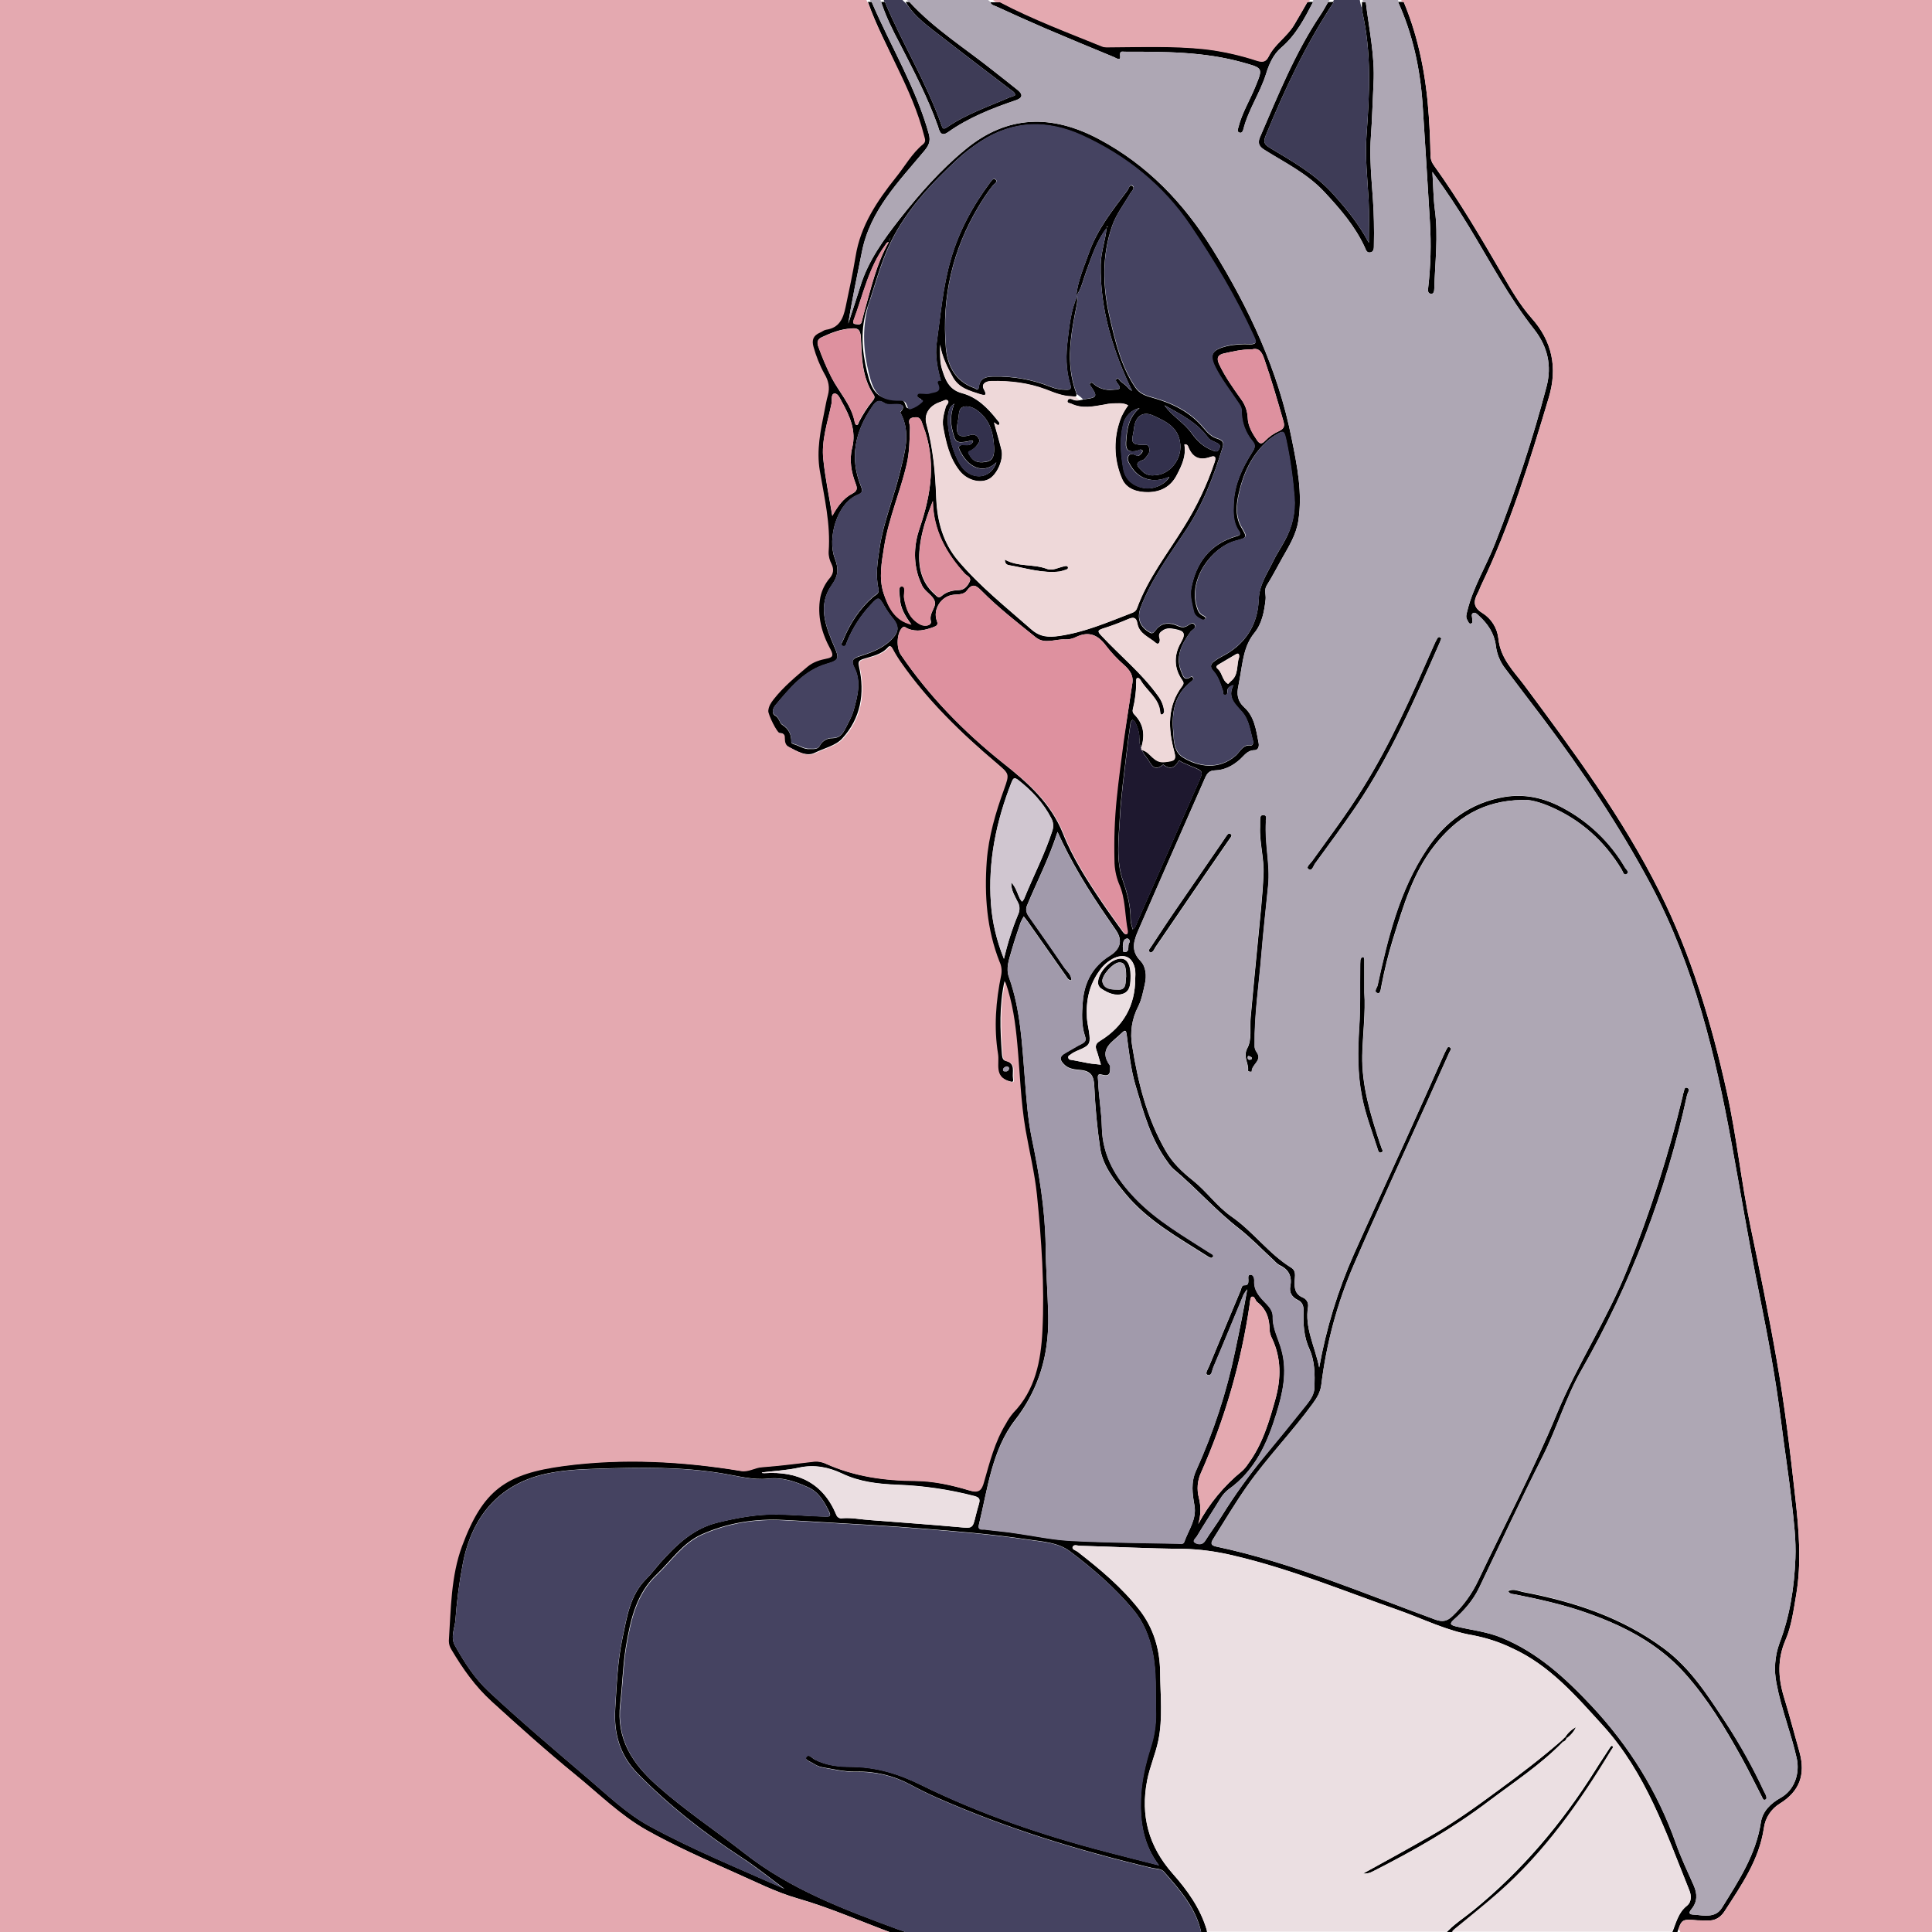 <?xml version="1.0" encoding="utf-8"?>
<!-- Generator: Adobe Illustrator 24.1.0, SVG Export Plug-In . SVG Version: 6.00 Build 0)  -->
<svg version="1.1" baseProfile="tiny" id="图层_1"
	 xmlns="http://www.w3.org/2000/svg" xmlns:xlink="http://www.w3.org/1999/xlink" x="0px" y="0px" viewBox="0 0 1024 1024"
	 xml:space="preserve">
<g>
	<path d="M886,1025c2.3-5.2,3.2-11,8.1-14.9c2.6-2.1,2.4-5.6,1.2-8.4c-12.3-30.6-23-62.1-45.7-87.1c-14.3-15.7-28.2-32-48.3-41.1
		c-6.6-3.2-13.5-5.4-20.7-6.8c-13.8-2.3-26.3-8.7-39.4-13.3c-28.8-10.1-57.1-21.8-86.9-28.8c-9-2.2-18.2-3.5-27.4-3.7
		c-18.1-0.1-36.3-1.1-54.4-1.6c-1.4,0-3.4-1-4,0.7c-0.4,1.3,1.7,1.7,2.7,2.5c12,9.3,23.6,19,32.9,31c7.4,9.6,10.7,20.9,10.8,32.9
		c0.1,12.1,1.5,24.3-1,36.3c-1.5,7.1-4.5,13.8-5.9,21c-3.6,18.7,0.8,34.9,13.5,49.3c7.8,8.8,14.7,18.4,18.1,29.9
		c0.1,0.6,0.2,1.3,0.2,1.9h-3c-2.6-13.3-11.3-23-19.8-32.7c-1.5-1.8-4.3-1.6-6.5-2.1c-38.8-9.2-76.8-20.9-113.4-37
		c-5-2.2-9.9-4.6-14.7-7.2c-8.8-4.7-18.7-7.1-28.7-6.8c-6,0.1-11.8-1.3-17.7-2.3c-1.8-0.3-3.5-1.1-5-2.1c-1.5-0.9-4.6-1.9-3.8-3.3
		c1.3-2.1,3.1,0.5,4.5,1.2c6.1,3.2,12.8,3.9,19.3,3.9c13.3,0.1,25.2,3.7,37.1,9.6c31.5,15.5,64.7,26.8,98.7,35.6
		c8.8,2.3,17.5,4.5,27.4,7c-8.2-10.9-10-22.8-9.6-35.2c0.3-9.3,2.4-18.4,5.2-27.2c1.9-5.8,2.9-11.9,2.8-18.1
		c-0.3-10.9,0.5-21.9-1.8-32.8c-1.8-8.3-4.8-15.8-10.3-22.3c-9.8-11.7-21.2-21.6-33.3-30.7c-6.6-5-14.9-5.2-22.7-6.4
		c-18.7-2.8-37.5-4.3-56.4-5.8c-16.6-1.4-33.2-2.2-49.8-3.2c-7.6-0.5-15.3-0.9-22.9-1.3c-15.1-0.8-29.8,1.5-43.6,7.7
		c-10,4.5-16,13.8-23.7,21.1c-11,10.4-13.9,24.1-16.3,38c-1.7,10.2-1.9,20.5-3.1,30.7c-2.2,18.5,6.5,31.7,19.6,43.3
		c14.6,13,30.8,23.7,46.1,35.7c24.6,19.4,53.2,30,81.9,40.6c1.5,0.6,3.2,0.7,4.3,2.1h-7c-16.9-6.2-33.4-13.6-50.8-18.6
		c-11.9-3.4-23.1-9.2-34.5-14.2c-15.5-6.9-31-13.8-45.8-22.1c-14-7.9-25.4-19.3-37.8-29.4c-15.2-12.4-29.8-25.5-44.4-38.8
		c-8.8-8-15.4-17.4-21.4-27.5c-0.9-1.4-1.4-3-1.4-4.7c1.1-16.9,1.1-34.3,7-50.2c11.1-29.9,23.3-38.4,54.3-42.5
		c31.2-4.1,62.5-2.4,93.6,2.7c4.1,0.7,7.3-1.8,11.1-2c9.1-0.7,18.1-1.8,27.2-2.9c2.3-0.3,4.7,0.1,6.8,1.1c15.1,6.8,31,9,47.4,9.1
		c9.7,0.1,19.2,2.2,28.5,5c5.1,1.6,6.6-0.1,7.8-4.6c3-10.5,5.7-21.2,11.5-30.7c1.1-2.1,2.4-4,3.9-5.8c11.8-12.1,14.7-27.8,15.5-43.4
		c1.2-24.1-0.5-48.3-2.9-72.3c-1.2-11.5-4-22.9-6-34.3c-2.6-15.1-3-30.4-4.4-45.6c-1-10.9-2.4-21.7-6.4-33.1
		c-2.9,13.4-2.3,25.9-1.4,38.3c0.1,1.3,0.2,3.5,1.8,3.9c5.8,1.3,3.5,6,4.1,9.4c0.4,2.1-0.3,2-2.5,1.3c-7.9-2.6-5-9.3-5.8-14.4
		c-2.3-14.1-1.2-28.1,1.7-42.1c0.4-2.3,0.1-4.7-0.9-6.8c-6.8-17.2-8.1-35.2-6.8-53.4c1-13.1,4.7-25.7,9.2-38.1
		c3-8.3,2.7-8.1-3.8-13.7c-18.9-16-36.6-33.1-50.8-53.5c-1.6-2.3-3.1-4.7-4.4-7.2c-0.6-1.1-1.1-1.8-2.1-0.7c-3.5,4-8.6,4.8-13.3,6.3
		c-2.2,0.8-2.7,1.3-2.1,4.1c3.2,14.1,0.9,27.4-9,38.1c-3.4,3.7-9.6,5.1-14.5,7.5c-4.4,2.2-9.6-0.9-14.1-3.3
		c-1.7-0.9-2.1-2.6-2.1-4.3c0-1.8-0.1-2.9-2.5-2.9c-1.6,0-6.4-10-6.3-11.9c0.2-2.5,1.4-4.3,2.9-6.2c5.2-6.6,11.6-11.9,18-17.3
		c2.9-2.4,6.4-3.5,10-4.2c3-0.6,4-1.4,2.1-4.9c-4.7-8.6-7.2-17.8-5.4-27.7c0.8-3.7,2.5-7.2,5-10.1c1.9-2.3,2.3-4.6,1-7.3
		c-1.1-2.1-1.7-4.4-1.6-6.7c1.1-14.6-2.3-28.8-4.7-43c-1.8-10.8,0.4-21.2,2.5-31.6c0.6-2.8,1-5.6,1.8-8.3c1.1-4.1,0.4-7.6-1.8-11.3
		c-2.5-4.5-4.4-9.3-5.8-14.3c-1.1-3.7-0.1-6.1,3.4-7.6c1.1-0.4,2-1.3,3.1-1.5c7.1-1,9.2-5.8,10.5-12.1c1.9-8.9,3.8-17.9,5.3-26.9
		c2.6-16.2,11.4-29.3,21.3-41.7c4.8-5.9,8.5-12.8,14.5-17.7c1.7-1.4,0.9-2.9,0.5-4.5c-3.2-12.6-8.5-24.4-14.2-36.2
		c-4.9-11.1-11-22.4-15.2-34.5h2c10,23.4,23.4,45.2,30.3,70c1.1,4-0.1,6.2-2.5,9.1c-13.5,16.2-28.7,31.5-33,53.5
		c-2.5,12.6-5.2,25.1-7.2,37.9c2.2-6.7,4.4-13.4,6.5-20.1c4.2-13.4,12.3-24.5,20.8-35.4c10.5-13.3,21.7-26.1,34.9-36.9
		c22.2-18.3,45.8-18.5,70.4-5.5c25.8,13.7,45.1,33.8,60.5,58.6c19.4,31.3,34.7,64,41.9,100.2c2.9,14.4,5.9,28.9,3.5,43.9
		c-1.2,7.3-5,13.3-8.5,19.5c-2.7,4.8-5.2,9.7-8.1,14.3c-1.7,2.6-0.4,5.1-0.7,7.6c-0.7,6.3-1.9,12.8-5.9,17.7
		c-5.7,7-6.2,15.4-7.7,23.6c-0.3,1.5-0.5,2.9-0.8,4.4c-1,4.4-0.6,8.1,3.1,11.5c5.4,4.9,6.3,12.1,7.6,18.9c0.4,1.9-0.3,3.8-2.2,3.8
		c-3.7,0-5.4,2.8-7.6,4.8c-3.8,3.4-8.2,5.8-13.4,5.9c-2.8,0.1-4,1.4-5.1,3.8c-11.8,26.9-23.7,53.8-35.4,80.8
		c-2.3,5.3-4.4,10.8,1,16.3c3,3.1,3.4,7.9,2.4,12.3c-0.9,4-1.7,8.3-3.5,11.9c-3.4,6.5-4.5,13.9-3.2,21.1
		c3.1,19.4,7.8,38.2,17.7,55.4c3.6,6.3,8.7,11.2,14.4,15.7c7.3,5.8,12.7,13.7,20.4,19.1c11.6,8,19.8,19.8,31.8,27.2
		c2.7,1.7,1.9,4.5,1.8,6.8c-0.2,3.9,0.1,7.2,4.3,9c2,0.8,3.1,2.8,2.8,4.9c-1.9,11.1,3.6,20.8,5.9,32.2c3.7-20.7,9.9-40.9,18.4-60.1
		c8.9-19.9,18-39.7,27-59.5c6.9-15.2,13.7-30.5,20.5-45.8c0.4-0.9,0.8-1.8,1.3-2.7c0.5-0.8,0.8-2.3,2-1.6c1.3,0.7,0.2,1.8-0.2,2.6
		c-3.8,8.5-7.6,17-11.4,25.4c-13.1,29-26.5,57.8-39.1,86.9c-8.9,20.4-14.7,42-17.4,64.1c-0.5,3.8-2.3,6.8-4.5,9.8
		c-11,15.1-24.1,28.5-34.8,43.7c-6.4,9.1-12.1,18.7-18,28.1c-1.5,2.4-1.1,3.4,1.6,4c40.2,8.5,77.8,24.7,116.1,38.7
		c3.9,1.4,6.3,0.9,9.2-1.9c5.7-5.4,10.3-11.8,13.6-18.8c13.9-29.4,29.2-58.2,41.6-88.2c10.9-26.4,26.8-50.2,37.4-76.8
		c12.1-29.9,21.9-60.6,29.4-91.9c0.1-0.3-0.1-0.7,0.1-1c0.8-1.1,0.4-3.7,2-3.3c2.2,0.6,0.5,2.6,0.2,3.8
		c-11.1,51.1-29.9,100.2-55.9,145.7c-8.5,14.8-13.2,31.3-20.9,46.4c-11.6,22.9-22.4,46.2-33.5,69.3c-3.2,6.6-7.9,11.9-13.3,16.7
		c-2.2,2-2.2,2.8,1,3.6c8.2,2,16.6,2.8,24.5,6.1c19.1,7.9,33.7,21.4,47.6,36.2c19.8,21.2,34.8,45.2,44.5,72.6
		c2.7,7.6,6.2,15,9.5,22.4c2,4.5,2,8.7-1.2,12.6c-1.7,2.1-1.2,2.8,1.3,2.9c2,0.1,4,0.5,6,0.5c3.6,0.1,6.8-0.7,8.9-4.2
		c8.8-14.2,18-28.1,20.6-45.2c0.9-5.9,5.2-10.1,10.6-13.1c7.1-4,10.2-12.7,8.4-20.9c-3-13.4-8.2-26.1-10.7-39.6
		c-1.5-7.2-0.9-14.6,1.6-21.5c5.5-14.4,7.8-29.5,8.4-44.8c0.4-9.7-0.8-19.6-1.9-29.3c-1.6-14.5-3.9-28.9-5.7-43.3
		c-2.8-22.6-7-45-11.5-67.3c-5.4-26.6-9.8-53.4-14.7-80c-8.7-47.4-19.9-94.2-42.8-137.2c-16.7-31.3-36.4-60.6-57.7-88.9
		c-6.5-8.6-13.1-17.1-19.6-25.8c-2.7-3.5-4.4-7.8-4.9-12.2c-0.8-6.2-4.2-11.4-9-15.7c-0.8-0.8-1.9-1.9-3-1.4c-1.2,0.6-0.5,2-0.5,3.1
		c0,0.9,0.6,2.2-0.7,2.5c-1.1,0.3-1.4-1.1-1.9-1.9c-1-1.6-0.4-3.1,0-4.8c3.1-12.7,10-23.7,14.7-35.7c10.7-27.2,19.9-55,27.3-83.2
		c2.9-11.1,0.6-21.2-6.6-30.4c-13.4-17-23.4-36.1-34.6-54.5c-5.8-9.5-11.8-18.7-19.3-28.9c0.5,7.6,0.5,13.9,1.3,20
		c1.9,14,0.1,27.9-0.3,41.9c0,1.2-0.3,2.8-1.6,2.7c-2.2-0.1-1.7-2.2-1.6-3.5c1.3-11.4,1.6-22.9,0.9-34.4
		c-1.2-20.9-2.6-41.8-3.9-62.7c-1.3-18.7-5.2-36.9-13-54.1h3c8.1,19.4,11.9,39.7,13.3,60.5c0.5,7,0.8,13.9,0.9,20.9
		c0,1.8,0.6,3.6,1.7,5.1c13.5,18.8,25.2,38.7,36.8,58.7c4.5,7.8,9.1,15.6,15,22.3c11.1,12.4,13.9,26.4,9.2,42.2
		c-10.1,33.8-20.5,67.6-35.9,99.6c-0.6,1.3-1.1,2.8-1.8,4.1c-2.3,4.3-2.4,7.5,2.5,10.5c4.8,3,7.9,8,8.5,13.6
		c1.1,10.6,8.1,17.2,13.8,24.8c26.1,35.1,52.1,70.2,71.7,109.5c16.7,33.5,27.4,69.2,35.5,105.7c5.3,23.8,7.7,48.1,12.7,72
		c4.9,23.4,9.7,46.8,13.8,70.4c4.3,24.3,7.2,48.8,9.9,73.3c1.9,17.1,3.3,34.1,0.4,51.2c-1.4,8.1-2.4,16.4-5.7,24
		c-4.2,9.8-3.9,19.6-0.9,29.6c3,9.8,5.6,19.8,8.4,29.7c3.3,12-0.1,20.8-10.4,27.2c-4.6,2.8-7.8,7.6-8.5,13
		c-2.5,16.9-12,30.4-20.9,44.2c-2.1,3.2-5.1,5.1-9.3,4.8c-1.7-0.1-3.3,0-5-0.1c-8.4-0.7-8.4-0.7-11,7.3H886V1025z M500,203.1
		c-0.4-0.3-0.9-0.6-1.3-1c-1.8-6.6-3.2-13.4-2.3-20c2.1-14.9,3.3-30,7.5-44.5c4.3-15,11.6-28.4,20.9-40.9c0.7-0.9,1.6-2.4,2.6-1.7
		c1.8,1.3-0.2,2.2-1,3.1c-2.8,3.5-5.3,7.2-7.6,11.1c-14,23.2-19.7,48.3-17.5,75.1c0.8,9.5,5,17.9,15.1,21.4c0.9,0.3,2.1,1.8,2.4-0.6
		c0.6-4.8,4-5.5,8-5.5c10.3-0.2,20.5,1.6,30.1,5.5c2.6,1,5.4,1.5,8.2,1.5c1.7,0.1,3-0.3,2.2-2.6c-2.5-7.9-2.4-16-1.4-24.1
		c0.9-7.8,1.8-15.6,5-22.9c0.1,1.3,0.1,2.6-0.1,3.9c-3.1,15.7-6.3,31.3-0.5,47.1c1,2.8-0.9,2.2-2.3,2.1c-4.9-0.1-9.4-2-13.8-3.7
		c-9.3-3.5-19-4.6-28.9-4.4c-3.1,0.1-5.4,1.6-3.8,4.5c2.1,3.7-0.3,3-2,2.5c-5.5-1.8-11.1-3.1-14.4-8.8c-3.1-5.5-5.9-11.2-6.9-17.5
		c0.1,4.2-0.2,8.5,0.9,12.4c1.7,5.7,3.6,11.4,10.7,13.3c8,2.1,13.7,7.8,18.7,14.2c0.5,0.7,2,1.7,0.6,2.8c-0.2,0.2-1.5-1-2.3-1.5
		l-0.1-0.3l0.1,0.3c1.3,4.9,2.8,9.8,4,14.7c1.2,5.2-2.6,13.4-7,15.5c-4.8,2.3-11.6,0.3-15.4-4.7c-5.2-6.7-7-14.7-8.5-22.8
		c-0.7-3.7,0.3-7.2,1.3-10.8c0.3-1.2,2.1-2.3,1.1-3.4c-0.9-1-2.5,0.2-3.7,0.6c-5.8,1.8-9.1,6.3-7.6,11.8c3.6,12.9,4.7,26,5.2,39.3
		c0.5,12,3.5,23.5,11.6,33.1c11.6,13.7,25.5,24.7,38.9,36.5c4.6,4,9.1,4.2,14.6,3.4c13.4-1.9,25.6-7.2,38.1-12
		c1.4-0.5,2.6-1,3.2-2.7c5.8-15.9,16.3-29.1,25-43.3c6.7-10.7,12.1-22.1,16.1-34c0.8-2.4,0.6-3.8-2.1-2.9c-6.1,2.2-9.8,0.2-12-5.7
		c-0.3-0.7-1.1-1.1-1.8-0.9h-0.1c1.1,5.9-1.3,11-3.9,16c-3.1,6.2-8.4,9.2-15.2,9.3c-5.8,0.1-11.6-1.6-13.9-7
		c-4.6-10.5-4.7-22.3-0.4-32.9c1-2.1,2.2-4.2,3.6-6.1c-2.8-1.6-5.9-1-8.8-1c-1.3,0.1-2.6,0.3-3.9,0.6c-5.9,1-11.7,2.3-17.5-0.5
		c-0.8-0.4-2.3-0.2-1.9-1.6c0.3-1.2,1.8-1.1,2.5-0.7c2.5,1.3,4.9,0.1,7.3-0.2c5.8-0.7,6.1-1.6,2.8-6.4c-0.5-0.7-1.3-1.4-0.4-2.1
		c0.8-0.6,1.5,0.4,2,0.8c2.7,2.2,6.3,3.2,9.7,2.8c2.8-0.2,5.5,0.1,2.4-3.7c-0.6-0.7-1-1.6-0.2-2.1c0.9-0.6,1.3,0.6,1.8,1.1
		c1.1,1,2.4,1.8,3.4,2.8c1,0.9,1.7,2.1,2.9,2.4c-10.1-21.1-17-43-16.6-66.8c0.1-6.7,2.6-13,3.1-19.6l0.7-0.5l-0.4-0.3l-0.2,0.9
		c-5.4,6.9-7.9,15.1-10.9,23.1c-1.6,4.4-2.5,9.1-5.3,13c0.8-8,4.1-15.3,6.7-22.7c4.4-12.6,12.6-22.8,20.5-33.3
		c0.7-1,1.1-3.3,2.5-2.4c1.7,1.1-0.2,2.7-0.9,3.8c-3.3,5.7-7.4,10.9-9.7,17.3c-5.6,16-5.1,32.3-1.4,48.5c3,12.8,5.9,25.8,13.5,37.1
		c2.2,3.3,5.2,4.5,8.9,5.5c10.5,2.9,20.2,7.5,27.3,16.1c2.1,2.5,4.1,4.7,7.3,5.7c2.1,0.7,3.9,1.5,2.9,4.6
		c-4.8,15.7-10.7,30.9-19.9,44.6c-8.6,12.9-17.9,25.5-23.5,40.2c-2.1,5.5-0.7,9.9,4,12.9c1.5,1,2.3,1.4,3.7-0.5
		c2.6-3.6,6.1-4.6,10.5-3.1c1.9,0.7,3.8,2,6.2,0.7c1.2-0.6,2.9-2.3,4-0.9c1.5,1.9-1.1,2.7-2,3.9c-4.9,6.7-8.4,13.6-4.6,22
		c0.7,1.6,1.2,3.6,3.8,2.5c0.6-0.3,1.5-1.3,2.1-0.1c0.5,0.9-0.4,1.5-1,2c-8.8,6.8-10.4,16.4-9.5,26.4c0.4,4.7,0.1,10.6,5.2,13.8
		c8.1,5,19.1,6.9,28.1-1.1c2.3-2.1,3.6-5.8,7.9-5.3c1.1,0.1,1.4-1.5,1.1-2.4c-1.5-5.2-2-10.9-5.7-15.2c-3.5-4.1-8.1-7.6-4.7-14.3
		c-2.2,0.6-3,1.4-3.2,2.9c-0.1,0.9,0.3,2.3-1.2,2.3s-0.9-1.4-1.2-2.3c-1.3-3.8-2.4-7.6-5.2-10.6c-1.7-1.9-1.3-3.6,0.7-5
		c1.2-0.9,2.5-1.7,3.8-2.4c12.4-6.2,19.2-16.7,19.7-30c0.3-8.3,4.6-14.1,7.8-20.8c1.8-3.7,4.2-7.2,6.1-10.8c3.9-7,5.7-15,5-23
		c-0.8-10.1-2.2-20.1-4.3-30c-1.2-5.5-1.5-5.5-6.5-2.4c-1.5,1-3,2.1-4.3,3.4c-7.8,7.3-12,16.7-14.3,26.8c-1.4,6-2.1,12.5,1.4,18.4
		c3,5.1,3.1,5.3-3,6.9c-12.8,3.4-25.2,20.3-20.8,35c0.7,2.3,1.4,3.9,3.6,4.9c0.6,0.3,1.7,0.9,0.8,1.8c-0.6,0.3-1.2,0.4-1.8,0.1
		c-1.8-0.9-3.7-2-4.1-4.1c-0.9-4-2.2-8.1-1.4-12.3c2.6-13.8,10-23.6,23.9-27.7c1.7-0.5,2.8-0.8,1.3-2.9c-3-4.3-2.9-9.3-2.7-14.3
		c0.4-10.2,4.5-18.9,9.8-27.3c1.3-2,2.1-3.6,0.3-5.7c-3.9-4.6-6-10.5-5.9-16.5c0-1.9-1.3-3.4-2.3-4.9c-3.9-5.9-8.4-11.6-11.6-18
		c-3.5-7-1.3-9.4,6.4-11.3c3.9-0.8,7.9-1.1,11.9-0.9c3.9,0.1,3.4-1.3,2.2-4c-9.5-20.8-21.1-40.2-33.9-59.1
		c-14.5-21.4-33.9-36.8-57.1-47.5c-18.4-8.4-36.5-8.2-53.9,3.1c-4.3,2.8-8.4,5.9-12.2,9.4c-13.8,12.9-26.6,26.3-35.2,43.5
		c-5.5,11.1-8.4,22.9-12.4,34.5c-4,11.7-3.1,23.4-0.3,34.8c2.5,10.1,5.3,14.9,16.7,14.6c2.6-0.1,3.1,1.3,3.7,3c0.4,1,0.6,1.9,2,1.4
		c2.2-0.7,4.2-2,5.9-3.6c1.3-1.3-0.8-1.3-1.2-1.9c-0.4-0.6-1.6-0.6-1.3-1.8c0.3-1.1,1.3-0.8,2.1-0.8c1.5,0,3.1,0.4,4.5-0.1
		c2.4-0.8,6.6-0.4,4.3-5.3c-0.6-1.2,0.5-1.7,1.8-1.4C499.2,202.4,499.7,202.7,500,203.1l0.1,0.2C500.1,203.3,500.1,203.2,500,203.1z
		 M505.9,213.9c-0.4,0.3-0.8,0.6-1.1,0.8c-0.9,0.7-1.5,1.7-1.8,2.9c-2.5,7.3,2.7,26.9,8.6,31.9c6.2,5.3,14.1,3.1,16.5-4.5v-0.3
		l0.3,0.3h-0.3c-5.7,5.8-13.7,3.9-18.5-4.7c-1.6-2.8-2.6-4.9,2.2-4.4c1.7,0.2,3.2-0.2,4-2c-1-1-1.9-0.1-2.8,0
		c-6.1,1.1-6.7,0.4-8.1-5.6c-1.2-4.3-1-8.9,0.5-13.1C505.4,214.8,505.6,214.4,505.9,213.9l0.2-0.1L505.9,213.9z M472,126
		c-0.8,0.6-0.7,1.4-0.8,2.3c-1.2,0-1.6,1-2.1,1.8c-8.7,11.8-11.6,26.1-16.6,39.5c-0.4,1-0.6,2.1,0.9,2.2c1.2,0.1,2.8,0.7,3.3-1.1
		c0.4-1.4,0.7-2.9,1.1-4.3c3.7-12.9,6.5-26.2,13.3-38.1C471.4,127.5,471.7,126.7,472,126l0.3-0.1L472,126z M617.2,214.8l-0.6-0.1
		L617.2,214.8c4,5.8,10.4,9.2,14.4,14.9c2.8,3.9,6.3,7.3,11,9c1.2,0.4,2.6,1.4,3.6-0.8c1-2.1-0.2-2.6-1.6-3.3
		c-1.5-0.8-3.3-1.3-4.2-2.5C634.6,223.9,625.7,219.6,617.2,214.8z M619.8,252.7c-8.5,3.7-16.4,1.4-20.6-6.1
		c-0.9-1.5-2.1-3.4-0.9-5.1c0.9-1.3,2.6-0.8,4-0.1s2.1-0.5,2.9-1.3c0.3-0.3,0.5-1.1,0.4-1.3c-1.1-1.2-2.1,0-3.1,0.2
		c-3.7,0.6-5.9,0.2-5.6-4.6c0.4-6.7,1.2-13.1,7.1-18.1c-4.4,0.9-7.8,4.4-8.7,8.8c-1.9,7.9-1.2,15.9,0.2,23.7
		c1.1,5.8,5.9,9.5,12.1,10C612.3,259.2,618,256.4,619.8,252.7l0.2,0.1L619.8,252.7z M483,330.9l0.2,0.2L483,330.9
		c-3-4.1-5.8-8.5-6-13.8c-0.1-2.2-1.2-6.3,1-6.3c2.3-0.1,0.9,3.9,1.2,6c1,5.9,2.9,11.2,8.7,14.2c2.6,1.3,6.1,0.4,5.5-1.8
		c-1.1-4.3,2.8-7.1,2.1-10.2c-0.8-3.5-5.4-5.3-6.9-8.9c-0.6-1.4-1.2-2.7-1.7-4.1c-2.9-8.8-2.4-17.7,0.6-26.3
		c6.1-17.9,8.8-35.9,1.7-54.2c-0.9-2.4-1.2-4.8-4.7-4.3c-4.2,0.5-2.1,3.6-2.2,5.4c-0.2,6.5-0.2,12.8-1.7,19.3
		c-3.4,14.8-9.6,28.8-12,43.9c-1.3,8.2-2.9,16.5-0.3,24.6C470.8,321.7,474.2,328.8,483,330.9z M415.8,1001.1l0.5,0.2L415.8,1001.1
		c-7.6-5.6-14.9-11.6-22.8-16.7c-19.8-12.9-38.3-27.4-54.9-44.3c-9.6-9.8-12.8-21.4-12-34.5c0.8-12.4,1.2-24.9,3.8-37.1
		c2.4-11.3,3.9-23,12.7-31.7c2.6-2.6,4.8-5.5,7.2-8.3c8.6-9.6,17.7-18.5,30.9-21.6c10.3-2.5,20.7-4.4,31.4-4.2
		c8.3,0.1,16.6,0.9,24.9,1.1c1.5,0,3.9,0.5,2.6-2.3c-2.6-5.4-5.5-10.7-11.4-13.3c-6.8-3-13.3-5.4-21.3-4.5
		c-7.7,0.8-15.8-1.4-23.6-2.7c-22-3.7-44.1-3.3-66.2-2.6c-9.1,0.3-18.2,0.7-27.2,2.6c-26.6,5.6-40.5,24.4-44.8,48.9
		c-1.8,9.4-3,19-3.7,28.5c-0.3,4.5-2.8,9.1-0.3,13.7c5,8.9,10.4,17.4,17.9,24.4c17.1,15.9,34.8,30.9,52.5,46
		c10.5,8.9,20.4,18.6,32.6,25.3C367.4,980.5,391.8,990.4,415.8,1001.1L415.8,1001.1z M661.1,683.3c-0.7,0.8-1.3,1.7-1.9,2.7
		c-5.4,13-10.7,26-16.2,38.9c-0.6,1.5-0.7,4.5-2.9,3.8c-1.6-0.5,0.1-3,0.7-4.4c5.5-13.5,11.2-26.9,16.8-40.4
		c0.4-1.1,0.6-2.7,1.8-2.7c2.3,0.1,2.3-1.2,2.3-2.8c0-1.1-0.5-2.8,1.2-2.8c1.6,0,1.9,2.1,1.9,3c-0.4,5.5,3,8.9,6.4,12.4
		c1.8,1.8,3.4,4.1,3.4,6.5c-0.2,6.6,3.1,12.1,4.7,18.2c3.1,11.5,0.6,22.6-2.8,33.6c-4.8,15.6-11.3,30.1-25.2,40
		c-1.9,1.4-3.4,3.2-4.6,5.2c-4.1,6.7-8.4,13.2-12.4,19.9c-0.6,1-2.8,2.4-0.5,3.5c1.4,0.7,3.5,1,4.9-1.1c2.9-4.6,6.2-9,9.1-13.7
		c6.7-10.8,14.2-21.2,22.3-31.1c7.6-9.2,15.2-18.5,22.6-27.8c2-2.6,3.9-5.3,4-8.9c0.2-6.9,0.2-13.9-2.6-20.1
		c-3.1-6.7-3.4-13.4-3.2-20.3c0.1-2.7-0.5-4.7-3.2-6c-2.9-1.4-4.5-3.9-3.8-7.3c1-5.2-0.9-8.9-5.8-11.1c-1.1-0.7-2.1-1.6-3-2.6
		c-6.1-5.6-11.9-11.7-18.4-16.8c-12.4-9.6-22.7-21.5-34.7-31.5c-1.1-1-2.1-2.2-2.9-3.4c-9.1-12.2-13-26.6-17.2-40.8
		c-2.6-8.8-3.5-17.8-4.7-26.8c-0.3-2.1-0.5-3.3-2.7-1.1c-4.8,4.8-12.6,8.4-6.2,17.2c0.1,0.1,0.1,0.3,0.1,0.5c0,2.8,0.2,5.7-4.2,4.4
		c-2.9-0.9-2.3,1.2-2.2,2.9c0.3,8.3,1.8,16.5,2,24.8c0.3,15.4,7.5,27.2,17.6,37.7c11.4,11.9,25.7,20,39.3,28.8
		c0.9,0.6,2.6,1.1,2,2.3c-0.7,1.2-2.1,0.2-3-0.4c-15.5-9.9-31.8-18.8-43.7-33.4c-5.8-7.1-11.7-14.5-13.1-23.8
		c-1.6-10.8-2.6-21.7-3.1-32.7c-0.2-5.4-1.6-8.1-7.2-8.7c-2.8-0.3-6-0.4-8.4-2.6c-2.7-2.5-3.3-4.5,0.4-6.5c2.9-1.6,5.7-3.4,8.7-4.9
		c1.8-0.9,2.3-1.9,1.6-3.9c-2-6-1.7-12.2-1.2-18.3c0.8-10.3,5.3-18.8,14.3-24.4c5.7-3.5,7-8.2,3.2-13.6c-1.6-2.3-3.2-4.6-4.8-7
		c-9.7-14.1-18.7-28.6-26.1-45c-4.5,14.1-10.9,26.3-16.2,39.1c-0.9,2.2-0.2,4.1,1.2,6c6.2,8.8,12.4,17.6,18.4,26.5
		c1.5,2.2,4,3.9,4,7.1c-1.7-0.1-2.2-1.3-2.8-2.2c-6.8-9.6-13.6-19.3-20.4-29c-0.7-0.9-1.4-1.8-2.1-2.7c-0.7,1.1-1.2,2.2-1.7,3.3
		c-1.7,5-3.4,10-4.8,15c-1.3,4.6-3.1,9.1-1.3,14c6.2,17.4,6.9,35.6,8.4,53.8c0.8,10.4,1.5,20.8,3.6,31.1c3.9,18.8,7.1,37.7,7.4,57
		c0.1,12.5,1.1,24.9,1.4,37.4c0.1,5.5-0.2,11-1,16.4c-2,14.2-7.7,27.5-16.5,38.8c-12.4,16-14.6,36.5-19.3,55.7
		c-0.7,2.9,1.8,2.3,3.1,2.4c5.3,0.7,10.6,1.1,15.8,1.9c10,1.4,20,3.6,30,4.1c18.8,1,37.6,1.1,56.4,1.5c1.3,0,3,0.6,3.6-0.9
		c2.2-6.3,6.6-11.9,5.4-19.2c-1.1-6.2-2-12.3,0.8-18.5c9.2-20.3,16.2-41.5,20.7-63.3C656.9,705.7,659,695.1,661.1,683.3z
		 M600.1,362.6c0.9-4.5-1.3-7.5-4.5-10.3c-3.5-3.1-6.7-6.5-9.5-10.2c-4.2-5.6-9-7.7-15.7-4.5c-1.8,0.9-3.8,1.4-5.8,1.3
		c-5.2-0.3-10.8,2.7-15.5-1c-9.8-7.9-19.9-15.7-28.8-24.7c-2.9-2.9-4.8-4.3-7.8-0.2c-1.5,2.1-4.3,2-6.9,2.2c-6.8,0.6-11.4,7.9-9,14
		c0.8,2.1-0.3,2.6-1.9,3.2c-4.4,1.6-8.8,2.7-13.5,0.8c-0.9-0.3-1.9-1.7-3.1-0.4c-2.8,2.9-3.1,10.5-0.7,14.1
		c15,22.1,33.4,40.9,54.2,57.5c13.1,10.4,25.3,21.2,31.8,37.4c5.2,13.1,12.9,25,20.8,36.7c3.5,5.2,7.3,10.3,10.9,15.4
		c0.5,0.6,1.1,1.5,2,1.2c0.3-0.1,0.5-1.1,0.4-1.7c-1.7-8.4-1.1-17.1-4.8-25.2c-1.5-3.8-2.3-8-2.3-12.1c-0.3-11,0.1-22,1.2-32.9
		c1-10,2.4-20.1,3.7-30.1C597,382.9,598.6,372.8,600.1,362.6z M429.3,397c2.5,0.1,4.3,0.1,5.3-1.9c1.3-2.4,3.9-3.9,6.6-3.8
		c3.7-0.1,5.3-2.1,6.7-4.8c1.6-3.3,3.6-6.5,4.5-9.9c2.1-7.5,4.2-15.3,0.4-22.7c-1.8-3.5-0.9-4.8,2.2-5.8c6.1-2,12.1-3.9,17-8.6
		c4-3.8,5-6.8,1.6-11.2c-1.8-2.2-3.4-4.5-4.8-6.9c-2.9-5.1-3.2-5.3-7.2-0.9c-5.4,5.7-9.6,12.3-12.6,19.5c-0.4,1-0.6,3.2-2.4,2.4
		c-1.4-0.6-0.1-2.1,0.3-3.1c3.6-8.8,8.7-16.7,16-23c1.2-1,3.3-1.5,2.7-4.2c-1.7-7.4-0.4-14.8,0.7-22.2c2.1-13.6,7.5-26.3,10.7-39.6
		c2.5-10.4,6-21,0.2-31.6c-0.1-0.2,0.4-0.7,0.7-1c1.7-2.4,0.4-3.2-1.8-3.4c-2.5-0.2-5.6,0.6-7.3-0.6c-3.6-2.4-5.1-0.2-6.6,2
		c-8.9,12.9-12,26.7-6,41.8c0.8,2.1,1.4,3.6-1.4,4.7c-11.4,4.5-16.3,23.3-12.4,33.6c2.1,5.5,2.1,9.2-1.6,14.4
		c-7.6,10.6-3.2,22,1.4,32.6c2.6,6,2.6,7.2-3.7,9c-12.3,3.5-19.8,12.9-27.5,22c-1.4,1.6-2.1,4.4-0.3,5.4c2.4,1.3,2.5,4.2,3.8,4.9
		c3.7,2.4,5,5.3,4.9,9.4c0,0.3,0.7,0.8,1.1,0.9C423.6,395.2,426.4,397.4,429.3,397z M603.8,389.6c-0.3-2.4-1.1-4.7-2.2-6.9
		c-0.2-0.5-0.9-0.8-1.4-1.2c-0.3,0.5-0.9,1-1,1.6c-0.8,5.2-1.5,10.5-2.1,15.7c-1.3,11.5-3,23-3.6,34.6c-0.6,11.2-2.2,22.6,1.7,33.6
		c2.3,6.6,4,13.3,4,20.3c0,1.8,0.7,3.5,1.1,5.3c1.7-1,2-2.9,2.7-4.5c10.7-24.2,21.2-48.5,31.9-72.7c3-6.7,3.1-6.7-3.3-9.2
		c-1.7-0.7-3.3-1.5-5-2.2c-0.7-0.3-1.6-1.4-2.1-0.4c-2.1,3.7-4.7,4.2-8,1.6c-5.2,4.3-6.3-0.6-8.7-3.6c-2.1-2.6-4.2-6.6-3.9-9.9
		C603.9,391.4,603.8,391.1,603.8,389.6z M635.1,807.8c5.8-10.8,13.7-20.4,23.2-28.1c1.2-1.1,2.3-2.4,3.2-3.8
		c7.7-10.4,11.2-22.5,14.6-34.7c2.9-10.7,3-21.3-1.8-31.6c-0.8-1.5-1.3-3.1-1.4-4.7c0-6-1.7-11.1-6.6-14.8c-1.1-0.9-1.2-3.3-2.9-2.8
		c-0.6,0.2-0.9,2.4-1,3.7c-4.5,31-13.2,61.1-25.9,89.7c-1.9,4.1-2.2,8.8-1.1,13.1C636.6,798.4,636.5,803.2,635.1,807.8z M404,780.4
		l-0.2,0.3c0.5,0.1,1,0.1,1.5,0.1c17.6-1.1,31,5.2,38,22.2c0.5,1.3,1.9,2,3.2,1.7c5-0.4,9.9,0.7,14.9,1c15.6,1.2,31.1,2.3,46.7,3.7
		c7.4,0.7,7.4,0.9,9.1-6.2c0.5-2.1,1.1-4.2,1.7-6.2c0.6-2.2,0.5-3.3-2.4-4.1c-13.4-3.5-27.2-5.5-41.1-6c-9.9-0.4-19.8-1.5-29-5.9
		c-7.2-3.4-14.6-4.9-22.7-3.2C417.2,779.3,410.5,779.6,404,780.4z M536,467.7c2.6,2.8,3.2,5.9,4.6,8.7c0.3,0.5,0.7,1,1.1,1.5
		c0.4-0.4,0.8-0.9,1.1-1.5c4.9-12.1,11-23.7,15-36.2c0.7-2.2,0.5-4.5-0.6-6.5c-4.2-8.2-10.3-14.6-17.4-20.2c-2.3-1.8-2.8-1-3.7,1.2
		c-8.1,20.6-12.5,41.9-10.9,64.1c0.7,10.1,3.1,20,6.9,29.4c1.9-8.1,4.4-16,7.6-23.7c0.9-2.1,0.8-4.5-0.4-6.5
		C538,474.9,535.8,472,536,467.7z M614.5,338.1c0.6,1.8-0.3,4.1-2,2.6c-3.5-3.1-8.7-4.7-9.7-10.2c-0.5-3-1.8-3.7-4.8-2.4
		c-4.4,1.9-8.9,3.6-13.4,5c-3,1-3,1.6-0.8,3.9c10,10.7,21.4,19.9,30,31.9c1.8,2.4,2.9,5.2,3.2,8.1c0,0.6-0.3,1.2-0.9,1.6
		c-0.7,0.4-1.2-0.2-1.2-1c-0.5-7.5-7.1-11.3-10.4-17.1c-0.3-0.5-1-1.2-1.4-1.2c-1.1,0.1-0.9,1.2-0.9,1.9c0,5-0.6,9.9-1.8,14.7
		c-0.3,1,0,2,0.7,2.7c4.6,4.6,5.8,10.1,4.1,16.4c-0.2,0.8-1.2,2.1,0.3,2.5c4.4,1.1,5.8,7.1,12,6.3c4.7-0.6,6.2-0.7,4.9-5.4
		c-3.3-12.2-3.9-24.2,4.3-35c0.9-1.2,0.6-2-0.1-3c-4.7-6.6-4.3-13.8-0.6-20.1c2.9-5.1,1.1-6-3.2-6.9c-2.2-0.4-4.2-0.7-6.2,0.5
		C614.9,335,613.8,336,614.5,338.1z M663.5,185.2c-5.3-0.1-10,1.1-14.7,2.1c-3.3,0.7-4.2,2.5-2.6,5.8c3.1,6.6,7.4,12.6,11.6,18.5
		c2.1,2.8,3.3,6.1,3.5,9.6c0.1,4.6,2.5,8.5,5,12.2c1.4,2.1,2.6,2,4.3,0.2c2.1-2.2,4.6-3.9,7.3-5.1c2.5-1.2,3.2-2.4,2.3-5.4
		C677,212,673.8,200.9,670,190C668.7,186.3,667.1,184.2,663.5,185.2L663.5,185.2z M451.1,174.1c-5.5,0.3-10.6,2.3-15.5,4.6
		c-2.1,1-2.8,2.4-1.9,4.9c2,5.6,4.3,11.1,7,16.4c4,7.9,10.5,14.5,12.3,23.5c0.1,0.6,0.4,1.5,0.8,1.7c1.1,0.3,1.2-0.9,1.5-1.6
		c2-3.8,4.3-7.5,7-10.8c0.8-1,1.8-2.1,0.8-3.5c-6.3-9.3-6.3-20-6.8-30.5C456,174.5,454.5,173.7,451.1,174.1z M441.1,273.4
		c2.8-4.9,5.8-9.3,10.7-11.8c2.5-1.3,2.7-2.7,1.8-5c-2.4-6.3-3.6-12.7-1.9-19.4c2.2-8.9-1.3-16.7-5.5-24.2c-1-1.8-2.1-4.7-4-4.4
		s-1.1,3.5-1.5,5.4c-2,9.8-5.5,19.6-4.3,29.7C437.4,253.6,439.5,263.5,441.1,273.4z M601.7,518.6c0.1-1.5,0.1-3,0-4.5
		c-1.2-7-5.8-9.2-12.2-5.8c-2.6,1.5-4.9,3.5-6.6,6c-5.6,7.6-7.4,16-6.8,25.3c0.3,4.1,1.7,8.4,1.4,12c-0.3,4.1-6.6,4.5-9.9,7.2
		c-0.6,0.5-1.6,0.7-1.4,1.8c0.3,1.3,1.4,1.1,2.4,1.3c2.8,0.5,5.5,1.1,8.2,1.6c2.2,0.4,4.4,0.5,6.7,0.8c-0.6-2-1.2-4.1-1.8-6.1
		c-0.8-2.5-2.1-4.5,1.5-6.6C595.4,544.1,601.7,533,601.7,518.6z M494.4,265.6c-3.3,8.3-6.2,16.7-7,25.3c-0.9,8.9,0.6,17.6,8,24.1
		c1,0.9,2,2.5,3.7,0.9c2.6-2.3,5.8-3,9.2-3.1c2.8-0.1,4.5-2.1,5.6-4.4c1.2-2.4-1.4-3.1-2.4-4.2C501.4,293.3,494.6,280.9,494.4,265.6
		z M611.8,251.9c8.2-0.1,14.5-8.4,13.8-16.3c-0.8-9.2-7.6-12.2-14.3-15.3c-5.2-2.4-9-0.1-10.1,5.6c-0.2,1.3-0.3,2.6-0.6,3.9
		c-1.1,4.9-0.3,5.8,4.6,6c1.4,0.1,3.2-0.7,3.8,1.3c0.5,1.5,0.2,3.1-0.8,4.2c-0.8,0.9-1.4,2.1-2.4,2.5c-5.1,1.7-2.6,3.7-0.4,5.9
		C607,251.4,609.4,252.2,611.8,251.9z M526.9,237c-0.4-6.4-1.6-12.4-6.3-17.2c-2.7-2.7-6-4.9-9.5-4.3c-3.5,0.6-2.6,4.8-3.4,7.6
		c-0.1,0.3-0.2,0.6-0.2,1c-1.1,6.4,0.7,8.3,6.7,6.5c1.6-0.6,3.3-0.1,4.2,1.3c1.3,1.5,0.5,2.9-0.5,4c-0.9,1.2-2,2.2-3.3,2.9
		c-2,0.8-1.3,1.4-0.5,2.7c2.1,3.9,5.8,3.9,9.1,3.2C526.9,243.8,527,240.3,526.9,237z M656.7,348.4c0.2-2.1-0.4-2.4-1.9-1.5
		c-2.8,1.7-5.7,3.3-8.5,5c-1,0.6-2.4,1.3-1,2.5c2.6,2.2,2.4,6.2,5.5,8c0.2,0.1,0.9-0.9,1.4-1.3C656.7,357.8,655.2,352.4,656.7,348.4
		z M595.1,501.7c0.4,1.1-0.7,3.3,1.4,2.9c2.5-0.5,0.9-3.4,2.1-5c0.4-0.7,0.1-1.6-0.6-2c-0.2-0.1-0.4-0.2-0.6-0.2
		C595,497.8,595.4,500,595.1,501.7z M533.6,565.2c-1,0.3-1.9,0.8-1.9,1.9c0,0.9,0.9,0.7,1.5,0.7c0.8,0.1,1.5-0.5,1.6-1.4v-0.1
		C534.8,565.6,534.3,565.3,533.6,565.2z"/>
	<path d="M707,1c-14.8,22.3-26.1,46.3-36.2,71c-1.3,3.3-0.7,4.5,2,6.2c12.1,7.3,24.4,14.1,34,24.9c7.1,7.9,13.7,16.1,18.7,25.6
		c0-7.5,0.3-15-0.1-22.5c-0.6-11.6-2-23.1-1.1-34.8c1.6-21.8,2.7-43.7-2.3-65.3c-0.2-1.6-0.2-3.3-0.1-5h2c1.7,14.3,4.9,28.5,4.1,43
		c-0.5,9.5-0.7,19-1.4,28.4c-1.1,15,1.4,29.9,1.6,44.8c0.1,4.2,0.1,8.3,0,12.5c0,1.6,0.1,3.7-2,4c-1.9,0.3-2.3-1.6-2.9-2.9
		c-5.2-11.2-13.1-20.3-21.4-29.2c-9.1-9.7-20.8-15.4-31.7-22.2c-2.9-1.8-3.8-3.6-2.4-6.8c9.5-22,18.4-44.3,31.8-64.4
		c1.6-2.3,2.9-4.8,4.3-7.2L707,1L707,1z"/>
	<path d="M530,1c17.5,9.2,36,16.1,54.2,23.5c1.5,0.6,3.3,0.4,4.9,0.4c16.5-0.1,32.9-0.7,49.3,1c9.5,1.1,18.9,3.2,28,6.2
		c3.3,1,4.8,0.4,6.2-2.5c3.2-6.3,9.5-10.2,13.2-16.2c2.5-4.1,4.8-8.3,7.2-12.4h3c-4.6,8.8-9.1,17.6-17,24.3c-4.2,3.6-6.4,8.8-8,14
		c-3.2,10.1-9.4,18.9-12,29.3c-0.2,0.9-0.8,2.1-2,1.7c-1.6-0.5-0.8-1.9-0.6-2.9c1.9-7.6,6.1-14.3,9-21.5c4.1-10,4-9.8-6.7-12.8
		c-20.6-5.8-41.6-5.7-62.7-5.7c-1.3,0-2.6-0.6-2.3,2.3c0.4,3-2.3,0.9-3.4,0.5c-12.2-5-24.4-10.1-36.6-15.3
		c-8.6-3.7-17.2-7.6-25.7-11.5c-1.1-0.5-2.6-0.7-3.1-2.2h5.1V1z"/>
	<path d="M469,1c9.2,22.1,22,42.6,30,65.3c0.6,1.8,0.9,2.5,3,1.1c10.2-7,21.9-10.9,33.1-15.8c1-0.4,2.8-0.8,2.9-1.2
		c0.1-1.4-1.4-2.1-2.4-2.9c-11.9-9.1-23.8-18.1-35.6-27.3c-7.3-5.8-15.2-10.9-20-19.2h2c13.2,14.4,29.9,24.8,45,36.9
		c4.2,3.3,8.4,6.6,12.5,9.9c2.7,2.2,2.6,4-1,5.3c-12.7,4.3-25.1,9.2-36.1,17c-4,2.8-4.6-1.2-5.3-3.3c-5.4-15.2-12.9-29.4-20.2-43.7
		C473.1,16,469.5,8.7,467,1H469z"/>
	<path d="M766,1025c4.4-5,10.1-8.5,15.1-12.6c25.7-21,46.8-46,64.4-74c2.6-4.2,5.4-8.3,8.1-12.5c0.2-0.2,0.5-0.5,0.8-0.6
		c1.4,0.9,0.2,1.6-0.2,2.3c-16.8,27.8-35.4,54.2-60,75.8c-6.8,6-14,11.7-21,17.5c-1.5,1.3-3.2,2.3-4.2,4.1H766z"/>
	<path d="M806.8,424c-21.1,0.3-35.2,9.8-46.4,24c-11.6,14.6-16.6,32.3-22.1,49.7c-2.5,8.1-4.5,16.3-6.1,24.6
		c-0.3,1.5-0.5,4.3-1.8,4.1c-2.7-0.5-0.6-2.8-0.3-4c5.5-25.3,11.6-50.4,26.1-72.2c9.8-14.7,23.3-24.8,41.4-27.8
		c10.6-1.7,20.5,0.5,29.9,5.4c14.1,7.3,25.9,18.5,33.9,32.2c0.6,1,2.5,2.3,0.8,3.3c-1.6,0.9-2-1.3-2.6-2.3
		c-9.1-15.1-21.6-26.4-37.8-33.4C816.2,425.2,810.7,423.6,806.8,424z"/>
	<path d="M799.4,843.3c2.9-1.4,5.5,0.1,8.2,0.6c26.7,5.1,52,13.4,74.2,29.8c14.4,10.6,23.7,25.5,33.3,40
		c7.5,11.4,14.1,23.3,19.8,35.6c0.4,0.7,0.8,1.5,1.1,2.2c0.3,0.8,0.6,1.9-0.2,2.3c-1.3,0.6-1.5-0.7-2-1.6c-3.6-6.9-7-14-10.8-20.8
		c-8.7-15.7-18-31.1-30-44.5c-13.9-15.6-32-25-51.5-31.9c-12.6-4.5-25.7-7.4-38.8-10C801.3,844.9,800,844.8,799.4,843.3z"/>
	<path d="M671.1,435.5c-0.9,11.6,2.2,22.6,1.1,33.7c-1.2,12.2-2.6,24.4-3.6,36.6c-1.3,16.1-3.8,32-3.6,48.2
		c-0.1,1.3,0.3,2.6,1.1,3.7c3.2,4.4-2.8,6.5-2.6,10.2c0,0.3-2,0.2-2-0.5c0.5-3.9-2.9-7.2-0.3-12c2.4-4.4,1.2-10.7,1.7-16.2
		c1.2-13.4,2.5-26.7,3.8-40.1c1.1-11.9,2.5-23.8,3-35.7c0.4-8.4-2.2-16.8-1.8-25.3c0-0.8,0-1.7,0-2.5c0.1-1.5-0.3-3.6,1.6-3.6
		C672.1,432,670.7,434.5,671.1,435.5z M662.2,559.8c-0.8-0.3-0.9,0.2-0.9,0.7c0,0.7,0.2,1.2,1,1.2c0.7,0,1.4-0.3,1.2-1
		C663.5,560.3,662.7,560.1,662.2,559.8z"/>
	<path d="M763.9,338.5c-0.4,0.9-0.6,1.7-1,2.5c-13.1,29.7-26,59.6-44.4,86.7c-6.9,10.1-14.2,20-21.5,30c-0.9,1.2-1.6,4.4-3.5,2.9
		c-1.5-1.1,1.2-3,2.1-4.4c8.9-12.4,18.1-24.6,26.2-37.6c15.2-24.2,26.6-50.3,38.1-76.4c0.6-1.4,1.2-2.7,2-4c0.3-0.4,0.7-0.6,1.1-0.5
		C763.4,337.7,763.7,338.2,763.9,338.5z"/>
	<path d="M723.1,526.1c0.7,10.3-0.8,21.7-1.1,33.2c-0.3,16.3,4.4,31.4,9.3,46.5c0.3,0.8,0.6,1.6,0.8,2.3c0.2,0.9,1.4,2,0.2,2.6
		c-1.6,0.8-1.9-1-2.2-1.9c-2.9-9.1-6.4-18.1-8.2-27.4c-2.5-12.3-2.3-24.7-1.5-37.2c0.7-10.4,0.3-21,0.5-31.4c0-1.3,0-2.7,0.1-4
		c0.1-0.5,0.5-1.4,0.9-1.5c1.2-0.3,1.2,0.9,1.2,1.6C723.1,514.2,723.1,519.6,723.1,526.1z"/>
	<path d="M609.8,504.9c-1.7-1-0.4-2,0.1-2.8c4.4-6.6,8.7-13.3,13.2-19.8c8.3-12.2,16.8-24.3,25.1-36.5c0.5-0.7,0.9-1.4,1.4-2.1
		c0.7-0.9,1.4-2.5,2.6-1.7c1.3,0.9-0.2,2-0.7,2.9c-4.1,6-8.3,12-12.4,18c-8.9,13-17.8,26-26.7,39.1
		C611.7,503.1,611.3,504.6,609.8,504.9z"/>
	<path d="M828.3,923.3c-11.8,12.1-25.9,21.3-39.3,31.4c-19.1,14.5-39.9,26.3-61.2,37.1c-1.6,0.9-3.5,1.4-5.3,1.2
		c12.2-6.7,24.4-13.4,36.4-20.3c12.4-7.1,24-15.5,35.5-24c11.4-8.3,22.6-16.9,33.3-26.2C827.8,922.9,828.1,923.1,828.3,923.3z"/>
	<path d="M829.6,920.6c1.4-2.2,3.4-4,5.7-5.2c-1.1,2.4-2.8,4.4-4.9,5.9L829.6,920.6z"/>
	<path d="M827.6,922.6c0.7-0.7,1.3-1.3,2-2l0.7,0.7c-0.3,1-1.1,1.7-2.1,2C828.1,923.1,827.8,922.9,827.6,922.6z"/>
	<path d="M532.6,296.6c7.1,4,15.1,2.2,22.2,4.9c3.1,1.2,6.1-0.7,9.1-1.3c0.8-0.2,1.8-0.5,2.1,0.4s-0.6,1.3-1.5,1.5
		c-0.9,0.3-1.9,0.6-2.8,0.8c-9.2,1.1-17.9-1.8-26.7-3.3C534.1,299.5,532.6,299.1,532.6,296.6z"/>
	<path d="M599.2,517.2c0,3.7,0.1,8-3.8,9.4c-3.9,1.5-8.1-0.2-11.6-2.6c-1.3-0.8-2-2.3-1.8-3.8c0.4-4.8,5.7-10.9,10.6-12
		C596.8,507.3,599.2,510.5,599.2,517.2z M596.9,517.6c0-5.9-1-7.6-3.8-7.5c-3.2,0.2-9.5,7.1-8.8,10.3c1,4.4,5.8,4,8.6,4.1
		C597.4,524.6,596.4,520,596.9,517.6z"/>
</g>
<g>
	<path d="M886,1025h3c0.1-0.4,0.2-0.7,0.3-1h-2.9C886.3,1024.3,886.1,1024.7,886,1025z"/>
	<path d="M474,1025h7c-0.3-0.4-0.7-0.8-1.1-1h-8.6C472.2,1024.3,473.1,1024.7,474,1025z"/>
	<path d="M637,1025h3c0-0.3,0-0.7-0.1-1h-3.2C636.8,1024.3,636.9,1024.7,637,1025z"/>
	<path d="M766,1025h3c0.2-0.4,0.5-0.7,0.7-1h-2.8C766.6,1024.3,766.3,1024.7,766,1025z"/>
	<path fill="#33314D" d="M625.6,235.6c-0.8-9.2-7.6-12.2-14.3-15.3c-5.2-2.4-9-0.1-10.1,5.6c-0.2,1.3-0.3,2.6-0.6,3.9
		c-1.1,4.9-0.3,5.8,4.6,6c1.4,0.1,3.2-0.7,3.8,1.3c0.5,1.5,0.2,3.1-0.8,4.2c-0.8,0.9-1.4,2.1-2.4,2.5c-5.1,1.7-2.6,3.7-0.4,5.9
		c1.7,1.7,4.1,2.6,6.5,2.2C620,251.8,626.3,243.5,625.6,235.6z"/>
	<path fill="#33314D" d="M631.7,229.7c2.8,3.9,6.3,7.3,11,9c1.2,0.4,2.6,1.4,3.6-0.8c1-2.1-0.2-2.6-1.6-3.3
		c-1.5-0.8-3.3-1.3-4.2-2.5c-5.9-8.2-14.7-12.5-23.2-17.2C621.3,220.6,627.6,224,631.7,229.7z"/>
	<path fill="#EED8D9" d="M643.8,245c0.8-2.4,0.6-3.8-2.1-2.9c-6.1,2.2-9.8,0.2-12-5.7c-0.3-0.7-1.1-1.1-1.8-0.9h-0.1
		c1.1,5.9-1.3,11-3.9,16c-3.1,6.2-8.4,9.2-15.2,9.3c-5.8,0.1-11.6-1.6-13.9-7c-4.6-10.5-4.7-22.3-0.4-32.9c1-2.1,2.2-4.2,3.6-6.1
		c-2.8-1.6-5.9-1-8.8-1c-1.3,0.1-2.6,0.3-3.9,0.6c-5.9,1-11.7,2.3-17.5-0.5c-0.8-0.4-2.3-0.2-1.9-1.6c0.3-1.2,1.8-1.1,2.5-0.7
		c1.3,0.7,2.6,0.7,3.9,0.5c-0.8-0.7-1.6-1.3-2.5-2c-0.5,0.1-1.1-0.1-1.7-0.1c-4.9-0.1-9.4-2-13.8-3.7c-9.3-3.5-19-4.6-28.9-4.4
		c-3.1,0.1-5.4,1.6-3.8,4.5c2.1,3.7-0.3,3-2,2.5c-5.5-1.8-11.1-3.1-14.4-8.8c-3.1-5.5-5.9-11.2-6.9-17.5c0.1,4.2-0.2,8.5,0.9,12.4
		c1.7,5.7,3.6,11.4,10.7,13.3c8,2.1,13.7,7.8,18.7,14.2c0.5,0.7,2,1.7,0.6,2.8c-0.2,0.2-1.5-1-2.3-1.5c1.3,4.9,2.8,9.8,4,14.7
		c1.2,5.2-2.6,13.4-7,15.5c-4.8,2.3-11.6,0.3-15.4-4.7c-5.2-6.7-7-14.7-8.5-22.8c-0.7-3.7,0.3-7.2,1.3-10.8c0.3-1.2,2.1-2.3,1.1-3.4
		c-0.9-1-2.5,0.2-3.7,0.6c-5.8,1.8-9.1,6.3-7.6,11.8c3.6,12.9,4.7,26,5.2,39.3c0.5,12,3.5,23.5,11.6,33.1
		c11.6,13.7,25.5,24.7,38.9,36.5c4.6,4,9.1,4.2,14.6,3.4c13.4-1.9,25.6-7.2,38.1-12c1.4-0.5,2.6-1,3.2-2.7
		c5.8-15.9,16.3-29.1,25-43.3C634.4,268.3,639.8,256.9,643.8,245z M564.5,302.1c-0.9,0.3-1.9,0.6-2.8,0.8
		c-9.2,1.1-17.9-1.8-26.7-3.3c-0.9-0.2-2.5-0.5-2.4-3c7.1,4,15.1,2.2,22.2,4.9c3.1,1.2,6.1-0.7,9.1-1.3c0.8-0.2,1.8-0.5,2.1,0.4
		C566.3,301.5,565.4,301.9,564.5,302.1z"/>
	<path fill="#454361" d="M686.2,263.3c-0.8-10.1-2.2-20.1-4.3-30c-1.2-5.5-1.5-5.5-6.5-2.4c-1.5,1-3,2.1-4.3,3.4
		c-7.8,7.3-12,16.7-14.3,26.8c-1.4,6-2.1,12.5,1.4,18.4c3,5.1,3.1,5.3-3,6.9c-12.8,3.4-25.2,20.3-20.8,35c0.7,2.3,1.4,3.9,3.6,4.9
		c0.6,0.3,1.7,0.9,0.8,1.8c-0.6,0.3-1.2,0.4-1.8,0.1c-1.8-0.9-3.7-2-4.1-4.1c-0.9-4-2.2-8.1-1.4-12.3c2.6-13.8,10-23.6,23.9-27.7
		c1.7-0.5,2.8-0.8,1.3-2.9c-3-4.3-2.9-9.3-2.7-14.3c0.4-10.2,4.5-18.9,9.8-27.3c1.3-2,2.1-3.6,0.3-5.7c-3.9-4.6-6-10.5-5.9-16.5
		c0-1.9-1.3-3.4-2.3-4.9c-3.9-5.9-8.4-11.6-11.6-18c-3.5-7-1.3-9.4,6.4-11.3c3.9-0.8,7.9-1.1,11.9-0.9c3.9,0.1,3.4-1.3,2.2-4
		c-9.5-20.8-21.1-40.2-33.9-59.1c-14.5-21.4-33.9-36.8-57.1-47.5c-18.4-8.4-36.5-8.2-53.9,3.1c-4.3,2.8-8.4,5.9-12.2,9.4
		c-13.8,12.9-26.6,26.3-35.2,43.5c-5.5,11.1-8.4,22.9-12.4,34.5c-3.3,12.6-2.4,24.2,0.4,35.6c2.5,10.1,5.3,14.9,16.7,14.6
		c2.6-0.1,3.1,1.3,3.7,3c0.4,1,0.6,1.9,2,1.4c2.2-0.7,4.2-2,5.9-3.6c1.3-1.3-0.8-1.3-1.2-1.9s-1.6-0.6-1.3-1.8
		c0.3-1.1,1.3-0.8,2.1-0.8c1.5,0,3.1,0.4,4.5-0.1c2.4-0.8,6.6-0.4,4.3-5.3c-0.6-1.2,0.5-1.7,1.6-1.4c-1.8-6.5-3.2-13.4-2.3-19.9
		c2.1-14.9,3.3-30,7.5-44.5c4.3-15,11.6-28.4,20.9-40.9c0.7-0.9,1.6-2.4,2.6-1.7c1.8,1.3-0.2,2.2-1,3.1c-2.8,3.5-5.3,7.2-7.6,11.1
		c-14,23.2-19.7,48.3-17.5,75.1c0.8,9.5,5,17.9,15.1,21.4c0.9,0.3,2.1,1.8,2.4-0.6c0.6-4.8,4-5.5,8-5.5c10.3-0.2,20.5,1.6,30.1,5.5
		c2.6,1,5.4,1.5,8.2,1.5c1.7,0.1,3-0.3,2.2-2.6c-2.5-7.9-2.4-16-1.4-24.1c0.9-7.8,1.8-15.6,5-22.9c0.1,1.3,0.1,2.6-0.1,3.9
		c-3.1,15.7-6.3,31.3-0.5,47.1c0.1,0.3,0.2,0.6,0.2,0.9c1.3,0.9,2.5,1.8,3.5,2.9c0.5-0.1,1-0.2,1.5-0.3c5.8-0.7,6.1-1.6,2.8-6.4
		c-0.5-0.7-1.3-1.4-0.4-2.1c0.8-0.6,1.5,0.4,2,0.8c2.7,2.2,6.3,3.2,9.7,2.8c2.8-0.2,5.5,0.1,2.4-3.7c-0.6-0.7-1-1.6-0.2-2.1
		c0.9-0.6,1.3,0.6,1.8,1.1c1.1,1,2.4,1.8,3.4,2.8c1,0.9,1.7,2.1,2.9,2.4c-10.1-21.1-17-43-16.6-66.8c0.1-6.6,2.5-12.8,3.1-19.4
		c-5.3,6.8-7.8,15-10.7,22.9c-1.6,4.4-2.5,9.1-5.3,13c0.8-8,4.1-15.3,6.7-22.7c4.4-12.6,12.6-22.8,20.5-33.3c0.7-1,1.1-3.3,2.5-2.4
		c1.7,1.1-0.2,2.7-0.9,3.8c-3.3,5.7-7.4,10.9-9.7,17.3c-5.6,16-5.1,32.3-1.4,48.5c3,12.8,5.9,25.8,13.5,37.1
		c2.2,3.3,5.2,4.5,8.9,5.5c10.5,2.9,20.2,7.5,27.3,16.1c2.1,2.5,4.1,4.7,7.3,5.7c2.1,0.7,3.9,1.5,2.9,4.6
		c-4.8,15.7-10.7,30.9-19.9,44.6c-8.6,12.9-17.9,25.5-23.5,40.2c-2.1,5.5-0.7,9.9,4,12.9c1.5,1,2.3,1.4,3.7-0.5
		c2.6-3.6,6.1-4.6,10.5-3.1c1.9,0.7,3.8,2,6.2,0.7c1.2-0.6,2.9-2.3,4-0.9c1.5,1.9-1.1,2.7-2,3.9c-4.9,6.7-8.4,13.6-4.6,22
		c0.7,1.6,1.2,3.6,3.8,2.5c0.6-0.3,1.5-1.3,2.1-0.1c0.5,0.9-0.4,1.5-1,2c-8.8,6.8-10.4,16.4-9.5,26.4c0.4,4.7,0.1,10.6,5.2,13.8
		c8.1,5,19.1,6.9,28.1-1.1c2.3-2.1,3.6-5.8,7.9-5.3c1.1,0.1,1.4-1.5,1.1-2.4c-1.5-5.2-2-10.9-5.7-15.2c-3.5-4.1-8.1-7.6-4.7-14.3
		c-2.2,0.6-3,1.4-3.2,2.9c-0.1,0.9,0.3,2.3-1.2,2.3s-0.9-1.4-1.2-2.3c-1.3-3.8-2.4-7.6-5.2-10.6c-1.7-1.9-1.3-3.6,0.7-5
		c1.2-0.9,2.5-1.7,3.8-2.4c12.4-6.2,19.2-16.7,19.7-30c0.3-8.3,4.6-14.1,7.8-20.8c1.8-3.7,4.2-7.2,6.1-10.8
		C685.1,279.3,686.9,271.3,686.2,263.3z"/>
	<path fill="#33314D" d="M603.8,216.4c-4.4,0.9-7.8,4.4-8.7,8.8c-1.9,7.9-1.2,15.9,0.2,23.7c1.1,5.8,5.9,9.5,12.1,10
		c4.8,0.4,10.5-2.5,12.2-6.1h0.2l-0.2-0.1c-8.5,3.7-16.4,1.4-20.6-6.1c-0.9-1.5-2.1-3.4-0.9-5.1c0.9-1.3,2.6-0.8,4-0.1
		s2.1-0.5,2.9-1.3c0.3-0.3,0.5-1.1,0.4-1.3c-1.1-1.2-2.1,0-3.1,0.2c-3.7,0.6-5.9,0.2-5.6-4.6C597.2,227.8,597.9,221.4,603.8,216.4z"
		/>
	<path fill="#33314D" d="M514.4,238.7c-2,0.8-1.3,1.4-0.5,2.7c2.1,3.9,5.8,3.9,9.1,3.2c3.9-0.8,3.9-4.3,3.9-7.6
		c-0.4-6.4-1.6-12.4-6.3-17.2c-2.7-2.7-6-4.9-9.5-4.3c-3.5,0.6-2.6,4.8-3.4,7.6c-0.1,0.3-0.2,0.6-0.2,1c-1.1,6.4,0.7,8.3,6.7,6.5
		c1.6-0.6,3.3-0.1,4.2,1.3c1.3,1.5,0.5,2.9-0.5,4S515.8,238,514.4,238.7z"/>
	<path fill="#DE919F" d="M663.5,185.2L663.5,185.2c-5.3-0.1-10,1.1-14.7,2.1c-3.3,0.7-4.2,2.5-2.6,5.8c3.1,6.6,7.4,12.6,11.6,18.5
		c2.1,2.8,3.3,6.1,3.5,9.6c0.1,4.6,2.5,8.5,5,12.2c1.4,2.1,2.6,2,4.3,0.2c2.1-2.2,4.6-3.9,7.3-5.1c2.5-1.2,3.2-2.4,2.3-5.4
		C677,212,673.8,200.9,670,190C668.7,186.3,667.1,184.2,663.5,185.2z"/>
	<path fill="#DE919F" d="M499.1,315.8c2.6-2.3,5.8-3,9.2-3.1c2.8-0.1,4.5-2.1,5.6-4.4c1.2-2.4-1.4-3.1-2.4-4.2
		c-10-11-16.8-23.3-17-38.7c-3.3,8.3-6.2,16.7-7,25.3c-0.9,8.9,0.6,17.6,8,24.1C496.4,315.8,497.3,317.4,499.1,315.8z"/>
	<path fill="#DE919F" d="M495.5,319c-0.8-3.5-5.4-5.3-6.9-8.9c-0.6-1.4-1.2-2.7-1.7-4.1c-2.9-8.8-2.4-17.7,0.6-26.3
		c6.1-17.9,8.8-35.9,1.7-54.2c-0.9-2.4-1.2-4.8-4.7-4.3c-4.2,0.5-2.1,3.6-2.2,5.4c-0.2,6.5-0.2,12.8-1.7,19.3
		c-3.4,14.8-9.6,28.8-12,43.9c-1.3,8.2-2.9,16.5-0.3,24.6c2.4,7.5,5.9,14.6,14.6,16.7l0.2,0.2L483,331c-3.1-4.1-5.9-8.5-6.1-13.8
		c-0.1-2.2-1.2-6.3,1-6.3c2.3-0.1,0.9,3.9,1.2,6c1,5.9,2.9,11.2,8.7,14.2c2.6,1.3,6.1,0.4,5.5-1.8C492.3,325,496.1,322.2,495.5,319z
		"/>
	<path fill="#33314D" d="M505.8,214l0.3-0.2L505.8,214c-0.3,0.2-0.7,0.5-1.1,0.8c-0.9,0.7-1.5,1.7-1.8,2.9
		c-2.5,7.3,2.7,26.9,8.6,31.9c6.2,5.3,14.1,3.1,16.5-4.5l0,0l0,0c-5.7,5.8-13.7,3.9-18.5-4.7c-1.6-2.8-2.6-4.9,2.2-4.4
		c1.7,0.2,3.2-0.2,4-2c-1-1-1.9-0.1-2.8,0c-6.1,1.1-6.7,0.4-8.1-5.6c-1.2-4.3-1-8.9,0.5-13.1C505.4,214.8,505.6,214.4,505.8,214z"/>
	<path fill="#EBDFE2" d="M894.1,1010.1c2.6-2.1,2.4-5.6,1.2-8.4c-12.3-30.6-23-62.1-45.7-87.1c-14.3-15.7-28.2-32-48.3-41.1
		c-6.6-3.2-13.5-5.4-20.7-6.8c-13.8-2.3-26.3-8.7-39.4-13.3c-28.8-10.1-57.1-21.8-86.9-28.8c-9-2.2-18.2-3.5-27.4-3.7
		c-18.1-0.1-36.3-1.1-54.4-1.6c-1.4,0-3.4-1-4,0.7c-0.4,1.3,1.7,1.7,2.7,2.5c12,9.3,23.6,19,32.9,31c7.4,9.6,10.7,20.9,10.8,32.9
		c0.1,12.1,1.5,24.3-1,36.3c-1.5,7.1-4.5,13.8-5.9,21c-3.6,18.7,0.8,34.9,13.5,49.3c7.8,8.8,14.7,18.4,18.1,29.9
		c0.1,0.3,0.1,0.6,0.1,0.9h127c4.2-4.5,9.5-7.7,14.2-11.6c25.7-21,46.8-46,64.4-74c2.6-4.2,5.4-8.3,8.1-12.5
		c0.2-0.2,0.5-0.5,0.8-0.6c1.4,0.9,0.2,1.6-0.2,2.3c-16.8,27.8-35.4,54.2-60,75.8c-6.8,6-14,11.7-21,17.5c-1.2,1-2.5,1.9-3.5,3.1
		h116.7C888.4,1019.1,889.5,1013.7,894.1,1010.1z M830.4,921.3c-0.3,1-1.1,1.7-2.1,2l0,0c-11.8,12.1-25.9,21.3-39.3,31.4
		c-19.1,14.5-39.9,26.3-61.2,37.1c-1.6,0.9-3.5,1.4-5.3,1.2c12.2-6.7,24.4-13.4,36.4-20.3c12.4-7.1,24-15.5,35.5-24
		c11.4-8.3,22.6-16.9,33.3-26.2c0.7-0.7,1.3-1.3,2-2L830.4,921.3l-0.7-0.7c1.4-2.2,3.4-4,5.7-5.2
		C834.2,917.8,832.5,919.8,830.4,921.3z"/>
	<path fill="#A19AAB" d="M533.1,567.9c0.8,0.1,1.5-0.5,1.6-1.4v-0.1c0.1-0.8-0.4-1.1-1.2-1.2c-1,0.3-1.9,0.8-1.9,1.9
		C531.6,568,532.5,567.9,533.1,567.9z"/>
	<path fill="#454361" d="M610.7,990.2c-38.8-9.2-76.8-20.9-113.4-37c-5-2.2-9.9-4.6-14.7-7.2c-8.8-4.7-18.7-7.1-28.7-6.8
		c-6,0.1-11.8-1.3-17.7-2.3c-1.8-0.3-3.5-1.1-5-2.1c-1.5-0.9-4.6-1.9-3.8-3.3c1.3-2.1,3.1,0.5,4.5,1.2c6.1,3.2,12.8,3.9,19.3,3.9
		c13.3,0.1,25.2,3.7,37.1,9.6c31.5,15.5,64.7,26.8,98.7,35.6c8.8,2.3,17.5,4.5,27.4,7c-8.2-10.9-10-22.8-9.6-35.2
		c0.3-9.3,2.4-18.4,5.2-27.2c1.9-5.8,2.9-11.9,2.8-18.1c-0.3-10.9,0.5-21.9-1.8-32.8c-1.8-8.3-4.8-15.8-10.3-22.3
		c-9.8-11.7-21.2-21.6-33.3-30.7c-6.6-5-14.9-5.2-22.7-6.4c-18.7-2.8-37.5-4.3-56.4-5.8c-16.6-1.4-33.2-2.2-49.8-3.2
		c-7.6-0.5-15.3-0.9-22.9-1.3c-15.1-0.8-29.8,1.5-43.6,7.7c-10,4.5-16,13.8-23.7,21.1c-11,10.4-13.9,24.1-16.3,38
		c-1.7,10.2-1.9,20.5-3.1,30.7c-2.2,18.5,6.5,31.7,19.6,43.3c14.6,13,30.8,23.7,46.1,35.7c24.6,19.4,53.2,30,81.9,40.6
		c1,0.4,2.2,0.6,3.2,1.1h156.9c-2.9-12.8-11.3-22.2-19.6-31.7C615.7,990.5,613,990.7,610.7,990.2z"/>
	<path fill="#AEA7B4" d="M593.1,510.2c-3.2,0.2-9.5,7.1-8.8,10.3c1,4.4,5.8,4,8.6,4.1c4.5,0.1,3.5-4.5,3.9-6.9
		C596.9,511.8,595.9,510,593.1,510.2z"/>
	<path fill="#AEA7B4" d="M596.5,504.6c2.5-0.5,0.9-3.4,2.1-5c0.4-0.7,0.1-1.6-0.6-2c-0.2-0.1-0.4-0.2-0.6-0.2
		c-2.3,0.4-2,2.6-2.2,4.2C595.5,502.7,594.4,505,596.5,504.6z"/>
	<path fill="#1E182F" d="M631.6,406.3c-1.7-0.7-3.3-1.5-5-2.2c-0.7-0.3-1.6-1.4-2.1-0.4c-2.1,3.7-4.7,4.2-8,1.6
		c-5.2,4.3-6.3-0.6-8.7-3.6c-0.9-1.1-1.8-2.5-2.5-4c-0.6-0.2-0.6-0.7-0.5-1.2c-0.6-1.6-1-3.2-0.9-4.7c0-0.3,0-0.7,0-2.2
		c-0.3-2.4-1.1-4.7-2.2-6.9c-0.2-0.5-0.9-0.8-1.4-1.2c-0.3,0.5-0.9,1-1,1.6c-0.8,5.2-1.5,10.5-2.1,15.7c-1.3,11.5-3,23-3.6,34.6
		c-0.6,11.2-2.2,22.6,1.7,33.6c2.3,6.6,4,13.3,4,20.3c0,1.8,0.7,3.5,1.1,5.3c1.7-1,2-2.9,2.7-4.5c10.7-24.2,21.2-48.5,31.9-72.7
		C637.9,408.8,638.1,408.9,631.6,406.3z"/>
	<path fill="#EED8D9" d="M605.5,397.7c4.4,1.1,5.8,7.1,12,6.3c4.7-0.6,6.2-0.7,4.9-5.4c-3.3-12.2-3.9-24.2,4.3-35
		c0.9-1.2,0.6-2-0.1-3c-4.7-6.6-4.3-13.8-0.6-20.1c2.9-5.1,1.1-6-3.2-6.9c-2.2-0.4-4.2-0.7-6.2,0.5c-1.6,0.9-2.7,1.9-2,4
		c0.6,1.8-0.3,4.1-2,2.6c-3.5-3.1-8.7-4.7-9.7-10.2c-0.5-3-1.8-3.7-4.8-2.4c-4.4,1.9-8.9,3.6-13.4,5c-3,1-3,1.6-0.8,3.9
		c10,10.7,21.4,19.9,30,31.9c1.8,2.4,2.9,5.2,3.2,8.1c0,0.6-0.3,1.2-0.9,1.6c-0.7,0.4-1.2-0.2-1.2-1c-0.5-7.5-7.1-11.3-10.4-17.1
		c-0.3-0.5-1-1.2-1.4-1.2c-1.1,0.1-0.9,1.2-0.9,1.9c0,5-0.6,9.9-1.8,14.7c-0.3,1,0,2,0.7,2.7c4.6,4.6,5.8,10.1,4.1,16.4
		c-0.1,0.4-0.4,0.8-0.5,1.3c0.2,0.4,0.3,0.8,0.5,1.2C605.3,397.7,605.4,397.7,605.5,397.7z"/>
	<path fill="#EED8D9" d="M654.9,347c-2.8,1.7-5.7,3.3-8.5,5c-1,0.6-2.4,1.3-1,2.5c2.6,2.2,2.4,6.2,5.5,8c0.2,0.1,0.9-0.9,1.4-1.3
		c4.4-3.4,3-8.8,4.5-12.8C656.9,346.4,656.4,346,654.9,347z"/>
	<path fill="#EBDFE2" d="M589.5,508.3c-2.6,1.5-4.9,3.5-6.6,6c-5.6,7.6-7.4,16-6.8,25.3c0.3,4.1,1.7,8.4,1.4,12
		c-0.3,4.1-6.6,4.5-9.9,7.2c-0.6,0.5-1.6,0.7-1.4,1.8c0.3,1.3,1.4,1.1,2.4,1.3c2.8,0.5,5.5,1.1,8.2,1.6c2.2,0.4,4.4,0.5,6.7,0.8
		c-0.6-2-1.2-4.1-1.8-6.1c-0.8-2.5-2.1-4.5,1.5-6.6c12.1-7.4,18.5-18.5,18.5-32.9c0.1-1.5,0.1-3,0-4.5
		C600.4,507.2,595.8,505,589.5,508.3z M595.4,526.7c-3.9,1.5-8.1-0.2-11.6-2.6c-1.3-0.8-2-2.3-1.8-3.8c0.4-4.8,5.7-10.9,10.6-12
		c4.4-1,6.7,2.2,6.7,8.9C599.2,520.9,599.2,525.2,595.4,526.7z"/>
	<polygon points="587.1,120.9 587.6,120.5 587.2,120.2 	"/>
	<path fill="#A19AAB" d="M670.1,772.2c7.6-9.2,15.2-18.5,22.6-27.8c2-2.6,3.9-5.3,4-8.9c0.2-6.9,0.2-13.9-2.6-20.1
		c-3.1-6.7-3.4-13.4-3.2-20.3c0.1-2.7-0.5-4.7-3.2-6c-2.9-1.4-4.5-3.9-3.8-7.3c1-5.2-0.9-8.9-5.8-11.1c-1.1-0.7-2.1-1.6-3-2.6
		c-6.1-5.6-11.9-11.7-18.4-16.8c-12.4-9.6-22.7-21.5-34.7-31.5c-1.1-1-2.1-2.2-2.9-3.4c-9.1-12.2-13-26.6-17.2-40.8
		c-2.6-8.8-3.5-17.8-4.7-26.8c-0.3-2.1-0.5-3.3-2.7-1.1c-4.8,4.8-12.6,8.4-6.2,17.2c0.1,0.1,0.1,0.3,0.1,0.5c0,2.8,0.2,5.7-4.2,4.4
		c-2.9-0.9-2.3,1.2-2.2,2.9c0.3,8.3,1.8,16.5,2,24.8c0.3,15.4,7.5,27.2,17.6,37.7c11.4,11.9,25.7,20,39.3,28.8
		c0.9,0.6,2.6,1.1,2,2.3c-0.7,1.2-2.1,0.2-3-0.4c-15.5-9.9-31.8-18.8-43.7-33.4c-5.8-7.1-11.7-14.5-13.1-23.8
		c-1.6-10.8-2.6-21.7-3.1-32.7c-0.2-5.4-1.6-8.1-7.2-8.7c-2.8-0.3-6-0.4-8.4-2.6c-2.7-2.5-3.3-4.5,0.4-6.5c2.9-1.6,5.7-3.4,8.7-4.9
		c1.8-0.9,2.3-1.9,1.6-3.9c-2-6-1.7-12.2-1.2-18.3c0.8-10.3,5.3-18.8,14.3-24.4c5.7-3.5,7-8.2,3.2-13.6c-1.6-2.3-3.2-4.6-4.8-7
		c-9.7-14.1-18.7-28.6-26.1-45c-4.5,14.1-10.9,26.3-16.2,39.1c-0.9,2.2-0.2,4.1,1.2,6c6.2,8.8,12.4,17.6,18.4,26.5
		c1.5,2.2,4,3.9,4,7.1c-1.7-0.1-2.2-1.3-2.8-2.2c-6.8-9.6-13.6-19.3-20.4-29c-0.7-0.9-1.4-1.8-2.1-2.7c-0.7,1.1-1.2,2.2-1.7,3.3
		c-1.7,5-3.4,10-4.8,15c-1.3,4.6-3.1,9.1-1.3,14c6.2,17.4,6.9,35.6,8.4,53.8c0.8,10.4,1.5,20.8,3.6,31.1c3.9,18.8,7.1,37.7,7.4,57
		c0.1,12.5,1.1,24.9,1.4,37.4c0.1,5.5-0.2,11-1,16.4c-2,14.2-7.7,27.5-16.5,38.8c-12.4,16-14.6,36.5-19.3,55.7
		c-0.7,2.9,1.8,2.3,3.1,2.4c5.3,0.7,10.6,1.1,15.8,1.9c10,1.4,20,3.6,30,4.1c18.8,1,37.6,1.1,56.4,1.5c1.3,0,3,0.6,3.6-0.9
		c2.2-6.3,6.6-11.9,5.4-19.2c-1.1-6.2-2-12.3,0.8-18.5c9.2-20.3,16.2-41.5,20.7-63.3c2.2-10.6,4.3-21.1,6.4-33
		c-0.7,0.8-1.3,1.7-1.9,2.7c-5.4,13-10.7,26-16.2,38.9c-0.6,1.5-0.7,4.5-2.9,3.8c-1.6-0.5,0.1-3,0.7-4.4
		c5.5-13.5,11.2-26.9,16.8-40.4c0.4-1.1,0.6-2.7,1.8-2.7c2.3,0.1,2.3-1.2,2.3-2.8c0-1.1-0.5-2.8,1.2-2.8c1.6,0,1.9,2.1,1.9,3
		c-0.4,5.5,3,8.9,6.4,12.4c1.8,1.8,3.4,4.1,3.4,6.5c-0.2,6.6,3.1,12.1,4.7,18.2c3.1,11.5,0.6,22.6-2.8,33.6
		c-4.8,15.6-11.3,30.1-25.2,40c-1.9,1.4-3.4,3.2-4.6,5.2c-4.1,6.7-8.4,13.2-12.4,19.9c-0.6,1-2.8,2.4-0.5,3.5c1.4,0.7,3.5,1,4.9-1.1
		c2.9-4.6,6.2-9,9.1-13.7C654.5,792.4,661.9,782,670.1,772.2z"/>
	<path fill="#E4A9B0" d="M658.3,779.7c1.2-1.1,2.3-2.4,3.2-3.8c7.7-10.4,11.2-22.5,14.6-34.7c2.9-10.7,3-21.3-1.8-31.6
		c-0.8-1.5-1.3-3.1-1.4-4.7c0-6-1.7-11.1-6.6-14.8c-1.1-0.9-1.2-3.3-2.9-2.8c-0.6,0.2-0.9,2.4-1,3.7c-4.5,31-13.2,61.1-25.9,89.7
		c-1.9,4.1-2.2,8.8-1.1,13.1c1.2,4.6,1.1,9.4-0.3,13.9C640.9,796.9,648.8,787.4,658.3,779.7z"/>
	<path fill="#454361" d="M428.2,788.3c-6.8-3-13.3-5.4-21.3-4.5c-7.7,0.8-15.8-1.4-23.6-2.7c-22-3.7-44.1-3.3-66.2-2.6
		c-9.1,0.3-18.2,0.7-27.2,2.6c-26.6,5.6-40.5,24.4-44.8,48.9c-1.8,9.4-3,19-3.7,28.5c-0.3,4.5-2.8,9.1-0.3,13.7
		c5,8.9,10.4,17.4,17.9,24.4c17.1,15.9,34.8,30.9,52.5,46c10.5,8.9,20.4,18.6,32.6,25.3c23.1,12.6,47.4,22.5,71.4,33.2
		c-7.5-5.6-14.8-11.5-22.6-16.6c-19.8-12.9-38.3-27.4-54.9-44.3c-9.6-9.8-12.8-21.4-12-34.5c0.8-12.4,1.2-24.9,3.8-37.1
		c2.4-11.3,3.9-23,12.7-31.7c2.6-2.6,4.8-5.5,7.2-8.3c8.6-9.6,17.7-18.5,30.9-21.6c10.3-2.5,20.7-4.4,31.4-4.2
		c8.3,0.1,16.6,0.9,24.9,1.1c1.5,0,3.9,0.5,2.6-2.3C437,796.1,434.1,790.9,428.2,788.3z"/>
	<path fill="#EBDFE2" d="M516.4,793c-13.4-3.5-27.2-5.5-41.1-6c-9.9-0.4-19.8-1.5-29-5.9c-7.2-3.4-14.6-4.9-22.7-3.2
		c-6.4,1.4-13.1,1.7-19.6,2.5l-0.2,0.3c0.5,0.1,1,0.1,1.5,0.1c17.6-1.1,31,5.2,38,22.2c0.5,1.3,1.9,2,3.2,1.7c5-0.4,9.9,0.7,14.9,1
		c15.6,1.2,31.1,2.3,46.7,3.7c7.4,0.7,7.4,0.9,9.1-6.2c0.5-2.1,1.1-4.2,1.7-6.2C519.4,794.9,519.3,793.8,516.4,793z"/>
	<path fill="#E4A9B0" d="M529.9,1.2c17.5,9.2,36,16.1,54.2,23.5c1.5,0.6,3.3,0.4,4.9,0.4c16.5-0.1,32.9-0.7,49.3,1
		c9.5,1.1,18.9,3.2,28,6.2c3.3,1,4.8,0.4,6.2-2.5c3.2-6.3,9.5-10.2,13.2-16.2c2.5-4.1,4.8-8.3,7.2-12.4h0.7c0.2-0.4,0.4-0.8,0.7-1.2
		h-168c0.5,0.4,1,0.8,1.5,1.2H529.9z"/>
	<path fill="#E4A9B0" d="M742.7,0c0.1,0.3,0.2,0.7,0.3,1h1c8.1,19.4,11.9,39.7,13.3,60.5c0.5,7,0.8,13.9,0.9,20.9
		c0,1.8,0.6,3.6,1.7,5.1c13.5,18.8,25.2,38.7,36.8,58.7c4.5,7.8,9.1,15.6,15,22.3c11.1,12.4,13.9,26.4,9.2,42.2
		c-10.1,33.8-20.5,67.6-35.9,99.6c-0.6,1.3-1.1,2.8-1.8,4.1c-2.3,4.3-2.4,7.5,2.5,10.5c4.8,3,7.9,8,8.5,13.6
		c1.1,10.6,8.1,17.2,13.8,24.8c26.1,35.1,52.1,70.2,71.7,109.5c16.7,33.5,27.4,69.2,35.5,105.7c5.3,23.8,7.7,48.1,12.7,72
		c4.9,23.4,9.7,46.8,13.8,70.4c4.3,24.3,7.2,48.8,9.9,73.3c1.9,17.1,3.3,34.1,0.4,51.2c-1.4,8.1-2.4,16.4-5.7,24
		c-4.2,9.8-3.9,19.6-0.9,29.6c3,9.8,5.6,19.8,8.4,29.7c3.3,12-0.1,20.8-10.4,27.2c-4.6,2.8-7.8,7.6-8.5,13
		c-2.5,16.9-12,30.4-20.9,44.2c-2.1,3.2-5.1,5.1-9.3,4.8c-1.7-0.1-3.3,0-5-0.1c-7.3-0.6-8.3-0.7-10,4.6c0.3,0.6,0.7,1.2,1,1.7H1024
		V0H742.7z"/>
	<path fill="#AEA7B4" d="M952.3,931.9c-3-13.4-8.2-26.1-10.7-39.6c-1.5-7.2-0.9-14.6,1.6-21.5c5.5-14.4,7.8-29.5,8.4-44.8
		c0.4-9.7-0.8-19.6-1.9-29.3c-1.6-14.5-3.9-28.9-5.7-43.3c-2.8-22.6-7-45-11.5-67.3c-5.4-26.6-9.8-53.4-14.7-80
		c-8.7-47.4-19.9-94.2-42.8-137.2c-16.7-31.3-36.4-60.6-57.7-88.9c-6.5-8.6-13.1-17.1-19.6-25.8c-2.7-3.5-4.4-7.8-4.9-12.2
		c-0.8-6.2-4.2-11.4-9-15.7c-0.8-0.8-1.9-1.9-3-1.4c-1.2,0.6-0.5,2-0.5,3.1c0,0.9,0.6,2.2-0.7,2.5c-1.1,0.3-1.4-1.1-1.9-1.9
		c-1-1.6-0.4-3.1,0-4.8c3.1-12.7,10-23.7,14.7-35.7c10.7-27.2,19.9-55,27.3-83.2c2.9-11.1,0.6-21.2-6.6-30.4
		c-13.4-17-23.4-36.1-34.6-54.5c-5.8-9.5-11.8-18.7-19.3-28.9c0.5,7.6,0.5,13.9,1.3,20c1.9,14,0.1,27.9-0.3,41.9
		c0,1.2-0.3,2.8-1.6,2.7c-2.2-0.1-1.7-2.2-1.6-3.5c1.3-11.4,1.6-22.9,0.9-34.4c-1.2-20.9-2.6-41.8-3.9-62.7
		c-1.3-18.7-5.2-36.9-13-54.1h0.3c-0.1-0.3-0.2-0.7-0.3-1h-18.8c0.1,0.4,0.2,0.7,0.3,1.1h1.4c1.7,14.3,4.9,28.5,4.1,43
		c-0.5,9.5-0.7,19-1.4,28.4c-1.1,15,1.4,29.9,1.6,44.8c0.1,4.2,0.1,8.3,0,12.5c0,1.6,0.1,3.7-2,4c-1.9,0.3-2.3-1.6-2.9-2.9
		c-5.2-11.2-13.1-20.3-21.4-29.2c-8.9-9.7-20.6-15.4-31.6-22.3c-2.9-1.8-3.8-3.6-2.4-6.8c9.5-22,18.4-44.3,31.8-64.4
		c1.6-2.3,2.9-4.8,4.3-7.2h0.2c0-0.1,0-0.2,0.1-0.3c0.1-0.2,0.3-0.5,0.4-0.7h-8.6c-0.2,0.4-0.4,0.8-0.7,1.2h0.5
		c-4.6,8.8-9.1,17.6-17,24.3c-4.2,3.6-6.4,8.8-8,14c-3.2,10.1-9.4,18.9-12,29.3c-0.2,0.6-0.7,1.9-1.9,1.5c-1.6-0.5-0.8-1.9-0.6-2.9
		c1.9-7.6,6.1-14.3,9-21.5c4.1-10,4-9.8-6.7-12.8c-20.6-5.8-41.6-5.7-62.7-5.7c-1.3,0-2.6-0.6-2.3,2.3c0.4,3-2.3,0.9-3.4,0.5
		c-12.2-5-24.4-10.1-36.6-15.3c-8.6-3.7-17.2-7.6-25.7-11.5c-1.1-0.5-2.6-0.7-3.1-2.2h0.3c-0.5-0.4-1-0.8-1.5-1.2h-43.1
		c0.4,0.3,0.7,0.7,1.1,1h0.3c13.2,14.4,29.9,24.8,45,36.9c4.2,3.3,8.4,6.6,12.5,9.9c2.7,2.3,2.6,4.1-1,5.3
		c-12.7,4.3-25.1,9.2-36.1,17c-4,2.8-4.6-1.2-5.3-3.3c-5.4-15.2-12.9-29.4-20.2-43.7c-3.4-6.4-6.7-13-9.1-19.9c0,0,0,0,0,0
		c-0.1-0.2-0.1-0.3-0.2-0.5c-0.2-0.6-0.4-1.1-0.6-1.7h0c-0.1-0.3-0.2-0.7-0.3-1H461c0.2,0.3,0.4,0.7,0.6,1h0.4
		c0.1,0.3,0.3,0.6,0.4,0.9c0,0,0,0.1,0.1,0.1c0.2,0.2,0.2,0.4,0.2,0.6c9.9,22.8,22.9,44.2,29.6,68.4c1.1,4-0.1,6.2-2.5,9.1
		c-13.5,16.2-28.7,31.5-33,53.5c-2.5,12.6-5.2,25.1-7.2,37.9c2.2-6.7,4.4-13.4,6.5-20.1c4.2-13.4,12.3-24.5,20.8-35.4
		c10.5-13.3,21.7-26.1,34.9-36.9c22.2-18.3,45.8-18.5,70.4-5.5c25.8,13.7,45.1,33.8,60.5,58.6c19.4,31.3,34.7,64,41.9,100.2
		c2.9,14.4,5.9,28.9,3.5,43.9c-1.2,7.3-5,13.3-8.5,19.5c-2.7,4.8-5.2,9.7-8.1,14.3c-1.7,2.6-0.4,5.1-0.7,7.6
		c-0.7,6.3-1.9,12.8-5.9,17.7c-5.7,7-6.2,15.4-7.7,23.6c-0.3,1.5-0.5,2.9-0.8,4.4c-1,4.4-0.6,8.1,3.1,11.5
		c5.4,4.9,6.3,12.1,7.6,18.9c0.4,1.9-0.3,3.8-2.2,3.8c-3.7,0-5.4,2.8-7.6,4.8c-3.8,3.4-8.2,5.8-13.4,5.9c-2.8,0.1-4,1.4-5.1,3.8
		c-11.8,26.9-23.7,53.8-35.4,80.8c-2.3,5.3-4.4,10.8,1,16.3c3,3.1,3.4,7.9,2.4,12.3c-0.9,4-1.7,8.3-3.5,11.9
		c-3.4,6.5-4.5,13.9-3.2,21.1c3.1,19.4,7.8,38.2,17.7,55.4c3.6,6.3,8.7,11.2,14.4,15.7c7.3,5.8,12.7,13.7,20.4,19.1
		c11.6,8,19.8,19.8,31.8,27.2c2.7,1.7,1.9,4.5,1.8,6.8c-0.2,3.9,0.1,7.2,4.3,9c2,0.8,3.1,2.8,2.8,4.9c-1.9,11.1,3.6,20.8,5.9,32.2
		c3.7-20.7,9.9-40.9,18.4-60.1c8.9-19.9,18-39.7,27-59.5c6.9-15.2,13.7-30.5,20.5-45.8c0.4-0.9,0.8-1.8,1.3-2.7
		c0.5-0.8,0.8-2.3,2-1.6c1.3,0.7,0.2,1.8-0.2,2.6c-3.8,8.5-7.6,17-11.4,25.4c-13.1,29-26.5,57.8-39.1,86.9
		c-8.9,20.4-14.7,42-17.4,64.1c-0.5,3.8-2.3,6.8-4.5,9.8c-11,15.1-24.1,28.5-34.8,43.7c-6.4,9.1-12.1,18.7-18,28.1
		c-1.5,2.4-1.1,3.4,1.6,4c40.2,8.5,77.8,24.7,116.1,38.7c3.9,1.4,6.3,0.9,9.2-1.9c5.7-5.4,10.3-11.8,13.6-18.8
		c13.9-29.4,29.2-58.2,41.6-88.2c10.9-26.4,26.8-50.2,37.4-76.8c12.1-29.9,21.9-60.6,29.4-91.9c0.1-0.3-0.1-0.7,0.1-1
		c0.8-1.1,0.4-3.7,2-3.3c2.2,0.6,0.5,2.6,0.2,3.8c-11.1,51.1-29.9,100.2-55.9,145.7c-8.5,14.8-13.2,31.3-20.9,46.4
		c-11.6,22.9-22.4,46.2-33.5,69.3c-3.2,6.6-7.9,11.9-13.3,16.7c-2.2,2-2.2,2.8,1,3.6c8.2,2,16.6,2.8,24.5,6.1
		c19.1,7.9,33.7,21.4,47.6,36.2c19.8,21.2,34.8,45.2,44.5,72.6c2.7,7.6,6.2,15,9.5,22.4c2,4.5,2,8.7-1.2,12.6
		c-1.7,2.1-1.2,2.8,1.3,2.9c2,0.1,4,0.5,6,0.5c3.6,0.1,6.8-0.7,8.9-4.2c8.8-14.2,18-28.1,20.6-45.2c0.9-5.9,5.2-10.1,10.6-13.1
		C951,948.8,954.1,940.1,952.3,931.9z M651.6,445c-4.1,6-8.3,12-12.4,18c-8.9,13-17.8,26-26.7,39.1c-0.7,1-1.1,2.5-2.7,2.8
		c-1.7-1-0.4-2,0.1-2.8c4.4-6.6,8.7-13.3,13.2-19.8c8.3-12.2,16.8-24.3,25.1-36.5c0.5-0.7,0.9-1.4,1.4-2.1c0.7-0.9,1.4-2.5,2.6-1.7
		C653.6,443,652.1,444.2,651.6,445z M672.1,469.2c-1.2,12.2-2.6,24.4-3.6,36.6c-1.3,16.1-3.8,32-3.6,48.2c-0.1,1.3,0.3,2.6,1.1,3.7
		c3.2,4.4-2.8,6.5-2.6,10.2c0,0.3-2,0.2-2-0.5c0.5-3.9-2.9-7.2-0.3-12c2.4-4.4,1.2-10.7,1.7-16.2c1.2-13.4,2.5-26.7,3.8-40.1
		c1.1-11.9,2.5-23.8,3-35.7c0.4-8.4-2.2-16.8-1.8-25.3v-2.5c0.1-1.5-0.3-3.6,1.6-3.6c2.6,0,1.2,2.5,1.5,3.5
		C670.1,447,673.2,458.1,672.1,469.2z M697,457.7c-0.9,1.2-1.6,4.4-3.5,2.9c-1.5-1.1,1.2-3,2.1-4.4c8.9-12.4,18.1-24.6,26.2-37.6
		c15.3-24.2,26.7-50.4,38.2-76.5c0.6-1.4,1.2-2.7,2-4c0.3-0.4,0.7-0.6,1.1-0.5c0.4,0.1,0.6,0.6,0.8,0.9c-0.4,0.9-0.6,1.7-1,2.5
		c-13.1,29.7-26,59.6-44.4,86.7C711.6,437.8,704.3,447.7,697,457.7z M732.4,610.8c-1.6,0.8-1.9-1-2.2-1.9
		c-2.9-9.1-6.4-18.1-8.2-27.4c-2.5-12.3-2.3-24.7-1.5-37.2c0.7-10.4,0.3-21,0.5-31.4c0-1.3,0-2.7,0.1-4c0.1-0.5,0.5-1.4,0.9-1.5
		c1.2-0.3,1.2,0.9,1.2,1.6v17.2c0.7,10.3-0.8,21.7-1.1,33.2c-0.3,16.3,4.4,31.4,9.3,46.5c0.3,0.8,0.6,1.6,0.8,2.3
		C732.4,609,733.6,610.2,732.4,610.8z M862.1,463.2c-1.6,0.9-2-1.3-2.6-2.3c-9.1-15.1-21.6-26.4-37.8-33.4
		c-5.3-2.3-10.9-3.9-14.8-3.5c-21.1,0.3-35.2,9.8-46.4,24c-11.6,14.6-16.6,32.3-22.1,49.7c-2.5,8.1-4.5,16.3-6.1,24.6
		c-0.3,1.5-0.5,4.3-1.8,4.1c-2.7-0.5-0.6-2.8-0.3-4c5.5-25.3,11.6-50.4,26.1-72.2c9.6-14.9,23.2-24.9,41.2-27.9
		c10.6-1.7,20.5,0.5,29.9,5.4c14.1,7.3,25.9,18.5,33.9,32.2C861.9,460.9,863.8,462.2,862.1,463.2z M935.7,953.8
		c-1.3,0.6-1.5-0.7-2-1.6c-3.6-6.9-7-14-10.8-20.8c-8.7-15.7-18-31.1-30-44.5c-13.9-15.6-32-25-51.5-31.9
		c-12.6-4.5-25.7-7.4-38.8-10c-1.3-0.3-2.6-0.3-3.3-1.9c2.9-1.4,5.5,0.1,8.2,0.6c26.7,5.1,52,13.4,74.2,29.8
		c14.4,10.6,23.7,25.5,33.3,40c7.4,11.6,14.1,23.5,19.8,35.8c0.4,0.7,0.8,1.5,1.1,2.2C936.2,952.3,936.5,953.4,935.7,953.8z"/>
	<path fill="#3E3C57" d="M670.8,72c-1.3,3.3-0.7,4.5,2,6.2c12.1,7.3,24.4,14.1,34,24.9c7.1,7.9,13.7,16.1,18.7,25.6
		c0-7.5,0.3-15-0.1-22.5c-0.6-11.6-2-23.1-1.1-34.8c1.6-21.8,2.7-43.7-2.3-65.3c-0.1-0.7-0.1-1.4-0.1-2.1c-0.2-0.1-0.3-0.2-0.4-0.5
		c-0.3-1.2-0.6-2.3-0.8-3.5H707c-0.2,0.3-0.4,0.7-0.6,1h0.6C692.2,23.3,680.9,47.3,670.8,72z"/>
	<path fill="#3E3C57" d="M469,1c9.2,22.1,22,42.6,30,65.3c0.6,1.8,0.9,2.5,3,1.1c10.2-7,21.9-10.9,33.1-15.8c1-0.4,2.8-0.8,2.9-1.2
		c0.1-1.4-1.4-2.1-2.4-2.9c-11.9-9.1-23.8-18.1-35.6-27.3c-6.9-5.5-14.3-10.3-19.2-17.8c-0.8-0.8-1.7-1.6-2.5-2.4h-9.9
		c0.1,0.3,0.2,0.7,0.3,1H469z"/>
	<path fill="#E4A9B0" d="M543.6,598.9c-2.6-15.1-3-30.4-4.4-45.6c-1-10.9-2.4-21.7-6.4-33.1c-2.9,13.4-2.3,25.9-1.4,38.3
		c0.1,1.3,0.2,3.5,1.8,3.9c5.8,1.3,3.5,6,4.1,9.4c0.4,2.1-0.3,2-2.5,1.3c-7.9-2.6-5-9.3-5.8-14.4c-2.3-14.1-1.2-28.1,1.7-42.1
		c0.4-2.3,0.1-4.7-0.9-6.8c-6.8-17.2-8.1-35.2-6.8-53.4c1-13.1,4.7-25.7,9.2-38.1c3-8.3,2.7-8.1-3.8-13.7
		c-18.9-16-36.6-33.1-50.8-53.5c-1.6-2.3-3.1-4.7-4.4-7.2c-0.6-1.1-1.1-1.8-2.1-0.7c-3.5,4-8.6,4.8-13.3,6.3
		c-2.2,0.8-2.7,1.3-2.1,4.1c3.2,14.1,0.9,27.4-9,38.1c-3.4,3.7-9.6,5.1-14.5,7.5c-4.4,2.2-9.6-0.9-14.1-3.3
		c-1.7-0.9-2.1-2.6-2.1-4.3c0-1.8-0.1-2.9-2.5-2.9c-1.6,0-6.4-10-6.3-11.9c0.2-2.5,1.4-4.3,2.9-6.2c5.2-6.6,11.6-11.9,18-17.3
		c2.9-2.4,6.4-3.5,10-4.2c3-0.6,4-1.4,2.1-4.9c-4.7-8.6-7.2-17.8-5.4-27.7c0.8-3.7,2.5-7.2,5-10.1c1.9-2.3,2.3-4.6,1-7.3
		c-1.1-2.1-1.7-4.4-1.6-6.7c1.1-14.6-2.3-28.8-4.7-43c-1.8-10.8,0.4-21.2,2.5-31.6c0.6-2.8,1-5.6,1.8-8.3c1.1-4.1,0.4-7.6-1.8-11.3
		c-2.5-4.5-4.4-9.3-5.8-14.3c-1.1-3.7-0.1-6.1,3.4-7.6c1.1-0.4,2-1.3,3.1-1.5c7.1-1,9.2-5.8,10.5-12.1c1.9-8.9,3.8-17.9,5.3-26.9
		c2.6-16.2,11.4-29.3,21.3-41.7c4.8-5.9,8.5-12.8,14.5-17.7c1.7-1.4,0.9-2.9,0.5-4.5c-3.2-12.6-8.5-24.4-14.2-36.2
		c-5.2-11-11.1-22-15.3-33.8c-0.4-0.6-0.8-1.2-1.1-1.9H0v1024h471.3c-16-6-31.6-12.9-48.1-17.6c-11.9-3.4-23.1-9.2-34.5-14.2
		c-15.5-6.9-31-13.8-45.8-22.1c-14-7.9-25.4-19.3-37.8-29.4c-15.2-12.4-29.8-25.5-44.4-38.8c-8.8-8-15.4-17.4-21.4-27.5
		c-0.9-1.4-1.4-3-1.4-4.7c1.1-16.9,1.1-34.3,7-50.2c11.1-29.9,23.3-38.4,54.3-42.5c31.2-4.1,62.5-2.4,93.6,2.7
		c4.1,0.7,7.3-1.8,11.1-2c9.1-0.7,18.1-1.8,27.2-2.9c2.3-0.3,4.7,0.1,6.8,1.1c15.1,6.8,31,9,47.4,9.1c9.7,0.1,19.2,2.2,28.5,5
		c5.1,1.6,6.6-0.1,7.8-4.6c3-10.5,5.7-21.2,11.5-30.7c1.1-2.1,2.4-4,3.9-5.8c11.8-12.1,14.7-27.8,15.5-43.4
		c1.2-24.1-0.5-48.3-2.9-72.3C548.4,621.7,545.6,610.3,543.6,598.9z"/>
	<path fill="#AEA7B4" d="M662.2,559.8c-0.8-0.3-0.9,0.2-0.9,0.7c0,0.7,0.2,1.2,1,1.2c0.7,0,1.4-0.3,1.2-1
		C663.5,560.3,662.7,560.1,662.2,559.8z"/>
	<path fill="#DE919F" d="M451.8,261.6c2.5-1.3,2.7-2.7,1.8-5c-2.4-6.3-3.6-12.7-1.9-19.4c2.2-8.9-1.3-16.7-5.5-24.2
		c-1-1.8-2.1-4.7-4-4.4s-1.1,3.5-1.5,5.4c-2,9.8-5.5,19.6-4.3,29.7c1.1,10,3.2,19.8,4.8,29.8C443.9,268.5,446.9,264.1,451.8,261.6z"
		/>
	<path fill="#DE919F" d="M452.9,223.4c0.1,0.6,0.4,1.5,0.8,1.7c1.1,0.3,1.2-0.9,1.5-1.6c2-3.8,4.3-7.5,7-10.8c0.8-1,1.8-2.1,0.8-3.5
		c-6.3-9.3-6.3-20-6.8-30.5c-0.2-4-1.7-4.9-5.1-4.5c-5.5,0.3-10.6,2.3-15.5,4.6c-2.1,1-2.8,2.4-1.9,4.9c2,5.6,4.3,11.1,7,16.4
		C444.7,207.7,451.1,214.3,452.9,223.4z"/>
	<path fill="#D0C6D0" d="M539.4,477.9c-1.5-3-3.6-5.9-3.4-10.2c2.6,2.8,3.2,5.9,4.6,8.7c0.3,0.5,0.7,1,1.1,1.5
		c0.4-0.4,0.8-0.9,1.1-1.5c4.9-12.1,11-23.7,15-36.2c0.7-2.2,0.5-4.5-0.6-6.5c-4.2-8.2-10.3-14.6-17.4-20.2c-2.3-1.8-2.8-1-3.7,1.2
		c-8.1,20.6-12.5,41.9-10.9,64.1c0.7,10.1,3.1,20,6.9,29.4c1.9-8.1,4.4-16,7.6-23.7C540.7,482.3,540.6,479.9,539.4,477.9z"/>
	<path fill="#454361" d="M468.8,321.2c-2.9-5.1-3.2-5.3-7.2-0.9c-5.4,5.7-9.6,12.3-12.6,19.5c-0.4,1-0.6,3.2-2.4,2.4
		c-1.4-0.6-0.1-2.1,0.3-3.1c3.6-8.8,8.7-16.7,16-23c1.2-1,3.3-1.5,2.7-4.2c-1.7-7.4-0.4-14.8,0.7-22.2c2.1-13.6,7.5-26.3,10.7-39.6
		c2.5-10.4,6-21,0.2-31.6c-0.1-0.2,0.4-0.7,0.7-1c1.7-2.4,0.4-3.2-1.8-3.4c-2.5-0.2-5.6,0.6-7.3-0.6c-3.6-2.4-5.1-0.2-6.6,2
		c-8.9,12.9-12,26.7-6,41.8c0.8,2.1,1.4,3.6-1.4,4.7c-11.4,4.5-16.3,23.3-12.4,33.6c2.1,5.5,2.1,9.2-1.6,14.4
		c-7.6,10.6-3.2,22,1.4,32.6c2.6,6,2.6,7.2-3.7,9c-12.3,3.5-19.8,12.9-27.5,22c-1.4,1.6-2.1,4.4-0.3,5.4c2.4,1.3,2.5,4.2,3.8,4.9
		c3.7,2.4,5,5.3,4.9,9.4c0,0.3,0.7,0.8,1.1,0.9c3.2,0.8,6,2.9,8.9,2.6c2.5,0.1,4.3,0.1,5.3-1.9c1.3-2.4,3.9-3.9,6.6-3.8
		c3.7-0.1,5.3-2.1,6.7-4.8c1.6-3.3,3.6-6.5,4.5-9.9c2.1-7.5,4.2-15.3,0.4-22.7c-1.8-3.5-0.9-4.8,2.2-5.8c6.1-2,12.1-3.9,17-8.6
		c4-3.8,5-6.8,1.6-11.2C471.9,325.9,470.2,323.6,468.8,321.2z"/>
	<path d="M472,126l0.3-0.1L472,126c-0.8,0.5-0.8,1.2-0.8,2C471.5,127.3,471.8,126.7,472,126z"/>
	<path fill="#DE919F" d="M453.4,171.7c1.2,0.1,2.8,0.7,3.3-1.1c0.4-1.4,0.7-2.9,1.1-4.3c3.7-12.9,6.5-26.1,13.2-38
		c-1.1,0.1-1.4,1-2,1.8c-8.7,11.8-11.6,26.1-16.6,39.5C452.1,170.5,451.9,171.6,453.4,171.7z"/>
	<path fill="#DE919F" d="M563.7,441.8c5.2,13.1,12.9,25,20.8,36.7c3.5,5.2,7.3,10.3,10.9,15.4c0.5,0.6,1.1,1.5,2,1.2
		c0.3-0.1,0.5-1.1,0.4-1.7c-1.7-8.4-1.1-17.1-4.8-25.2c-1.5-3.8-2.3-8-2.3-12.1c-0.3-11,0.1-22,1.2-32.9c1-10,2.4-20.1,3.7-30.1
		c1.4-10.2,3-20.3,4.5-30.5c0.9-4.5-1.3-7.5-4.5-10.3c-3.5-3.1-6.7-6.5-9.5-10.2c-4.2-5.6-9-7.7-15.7-4.5c-1.8,0.9-3.8,1.4-5.8,1.3
		c-5.2-0.3-10.8,2.7-15.5-1c-9.8-7.9-19.9-15.7-28.8-24.7c-2.9-2.9-4.8-4.3-7.8-0.2c-1.5,2.1-4.3,2-6.9,2.2c-6.8,0.6-11.4,7.9-9,14
		c0.8,2.1-0.3,2.6-1.9,3.2c-4.4,1.6-8.8,2.7-13.5,0.8c-0.9-0.3-1.9-1.7-3.1-0.4c-2.8,2.9-3.1,10.5-0.7,14.1
		c15,22.1,33.4,40.9,54.2,57.5C545,414.8,557.2,425.6,563.7,441.8z"/>
	<path d="M828.3,923.3L828.3,923.3c-0.2-0.2-0.4-0.5-0.7-0.7C827.8,922.9,828.1,923.1,828.3,923.3z"/>
</g>
</svg>
